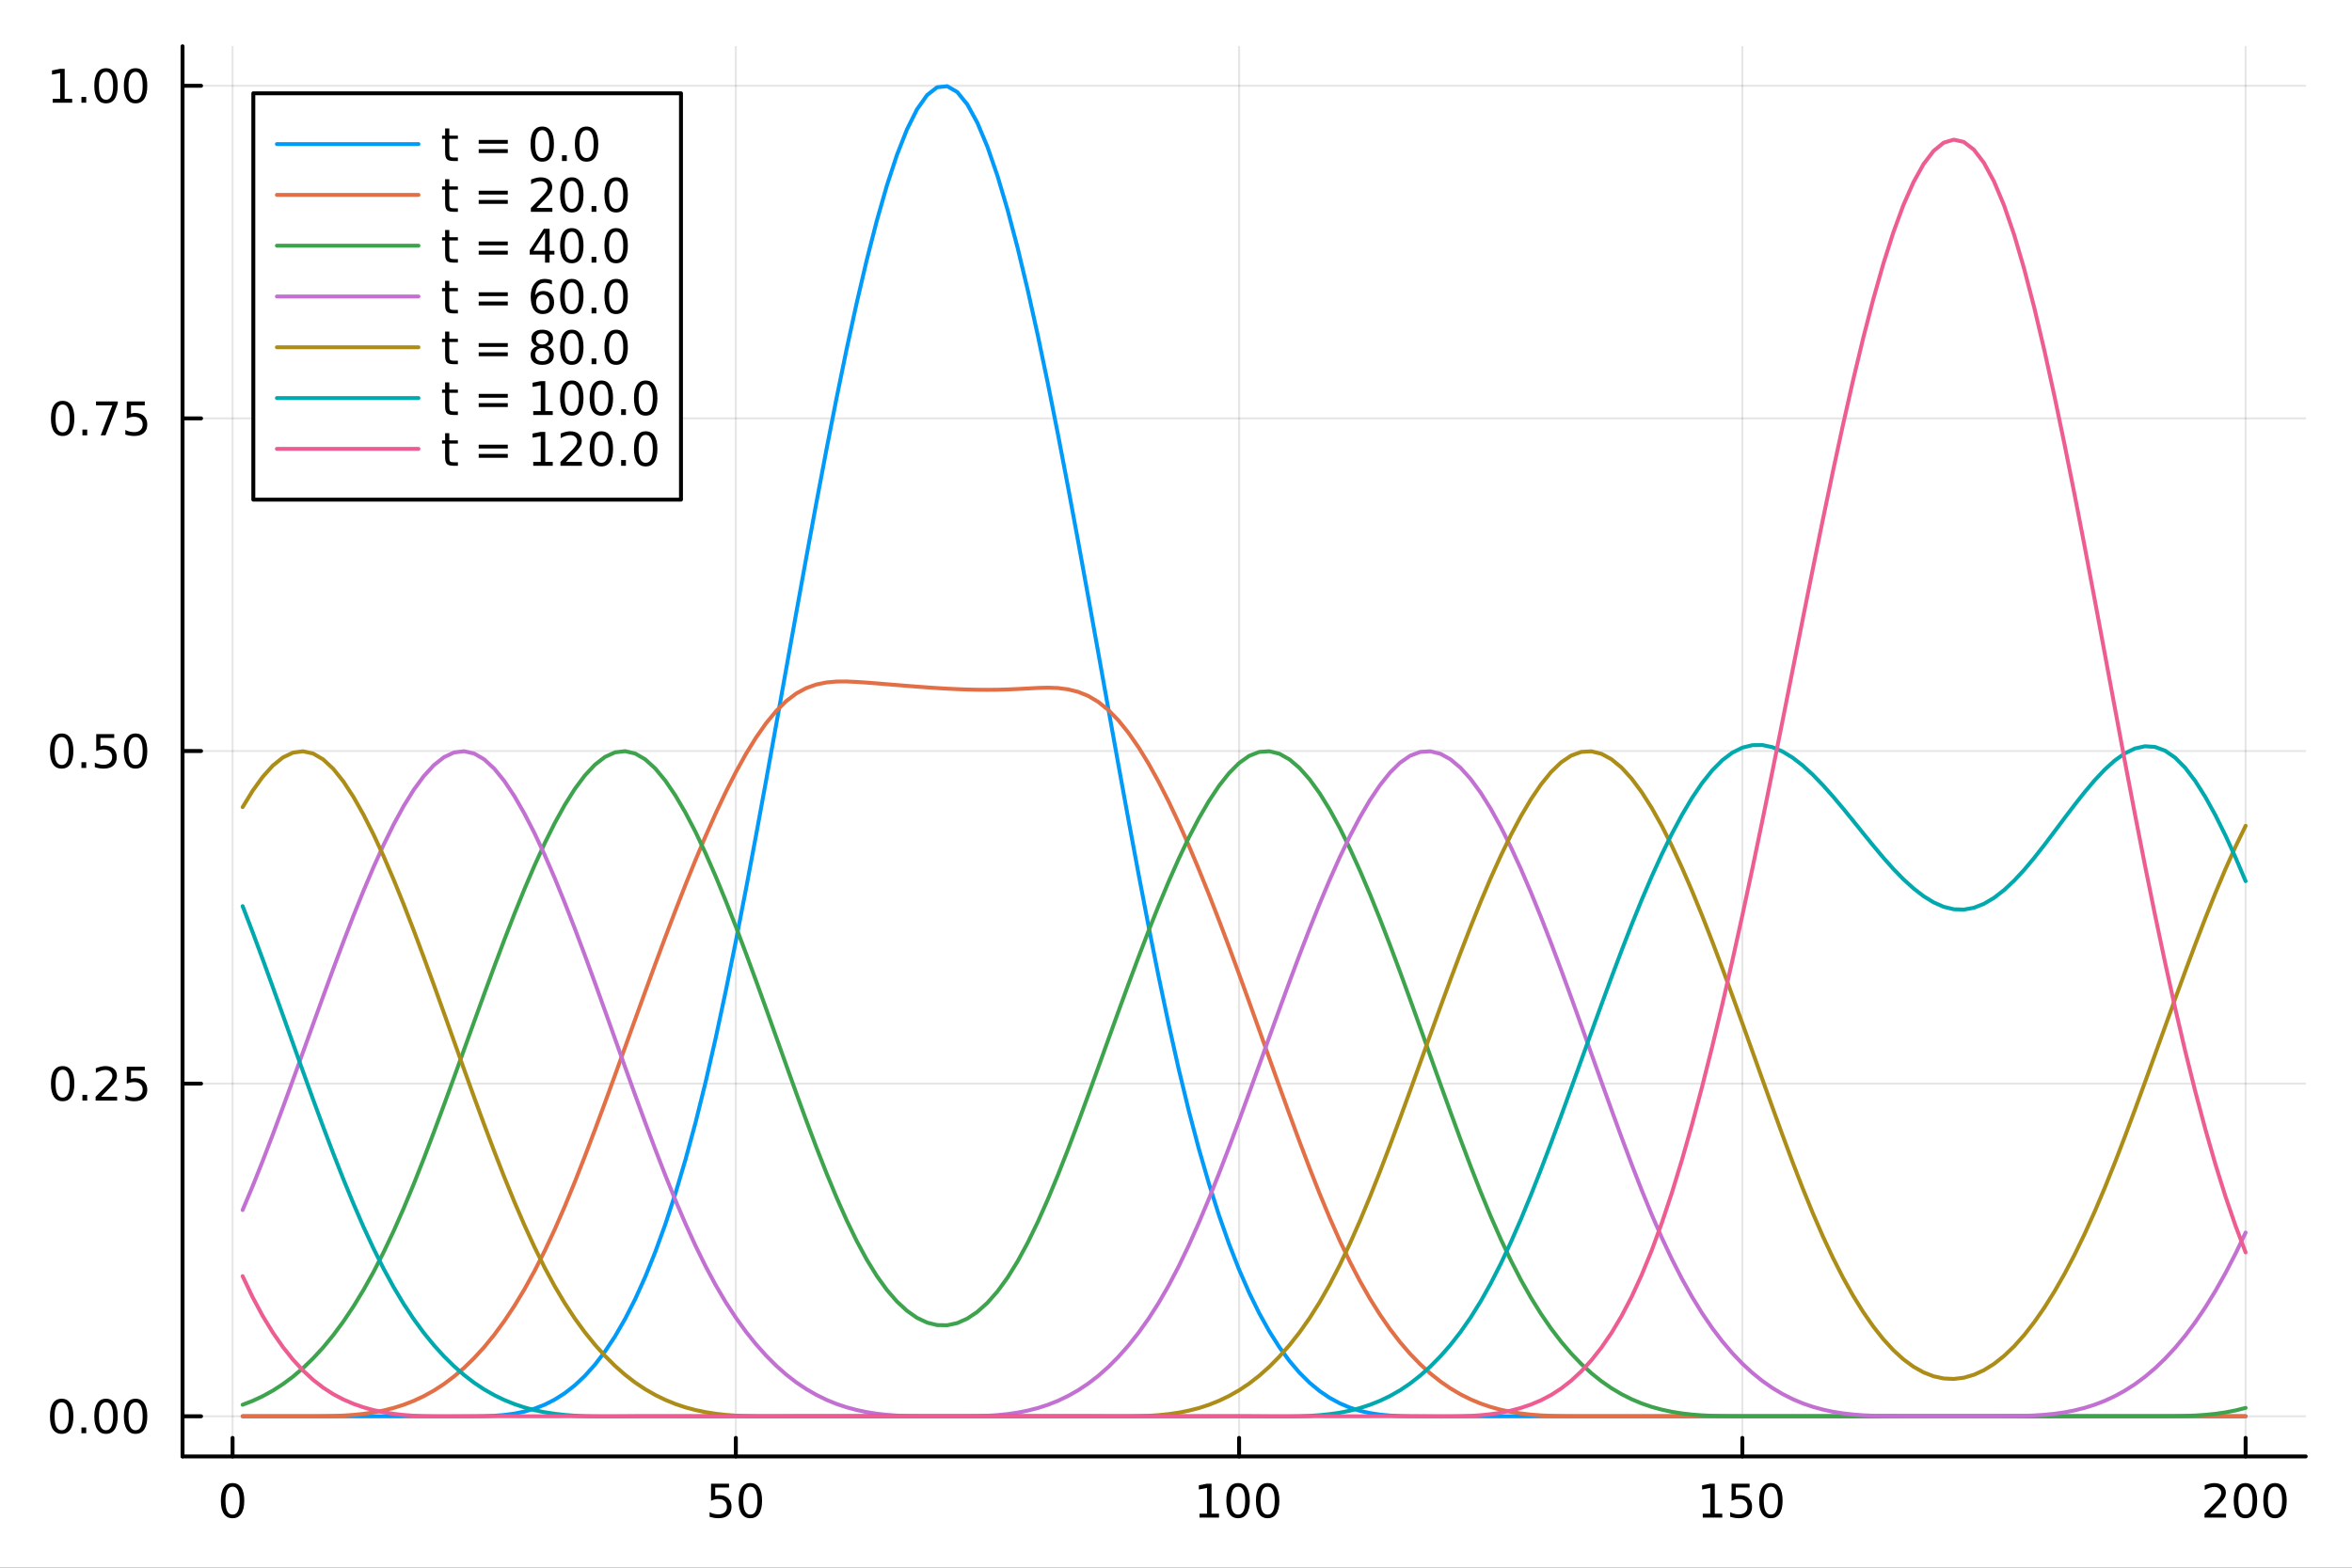 <?xml version="1.0" encoding="utf-8"?>
<svg xmlns="http://www.w3.org/2000/svg" xmlns:xlink="http://www.w3.org/1999/xlink" width="600" height="400" viewBox="0 0 2400 1600">
<rect x="0" y="0" width="2400" height="1600" fill="#333333" stroke="none"/>
<defs>
  <clipPath id="clip560">
    <rect x="0" y="0" width="2400" height="1600"/>
  </clipPath>
</defs>
<path clip-path="url(#clip560)" d="M0 1600 L2400 1600 L2400 0 L0 0  Z" fill="#ffffff" fill-rule="evenodd" fill-opacity="1"/>
<defs>
  <clipPath id="clip561">
    <rect x="480" y="0" width="1681" height="1600"/>
  </clipPath>
</defs>
<path clip-path="url(#clip560)" d="M186.274 1486.45 L2352.76 1486.45 L2352.76 47.244 L186.274 47.244  Z" fill="#ffffff" fill-rule="evenodd" fill-opacity="1"/>
<defs>
  <clipPath id="clip562">
    <rect x="186" y="47" width="2167" height="1440"/>
  </clipPath>
</defs>
<polyline clip-path="url(#clip562)" style="stroke:#000000; stroke-linecap:round; stroke-linejoin:round; stroke-width:2; stroke-opacity:0.1; fill:none" points="237.319,1486.45 237.319,47.244 "/>
<polyline clip-path="url(#clip562)" style="stroke:#000000; stroke-linecap:round; stroke-linejoin:round; stroke-width:2; stroke-opacity:0.1; fill:none" points="750.849,1486.45 750.849,47.244 "/>
<polyline clip-path="url(#clip562)" style="stroke:#000000; stroke-linecap:round; stroke-linejoin:round; stroke-width:2; stroke-opacity:0.1; fill:none" points="1264.38,1486.45 1264.38,47.244 "/>
<polyline clip-path="url(#clip562)" style="stroke:#000000; stroke-linecap:round; stroke-linejoin:round; stroke-width:2; stroke-opacity:0.1; fill:none" points="1777.91,1486.45 1777.91,47.244 "/>
<polyline clip-path="url(#clip562)" style="stroke:#000000; stroke-linecap:round; stroke-linejoin:round; stroke-width:2; stroke-opacity:0.1; fill:none" points="2291.44,1486.45 2291.44,47.244 "/>
<polyline clip-path="url(#clip560)" style="stroke:#000000; stroke-linecap:round; stroke-linejoin:round; stroke-width:4; stroke-opacity:1; fill:none" points="186.274,1486.45 2352.76,1486.45 "/>
<polyline clip-path="url(#clip560)" style="stroke:#000000; stroke-linecap:round; stroke-linejoin:round; stroke-width:4; stroke-opacity:1; fill:none" points="237.319,1486.45 237.319,1467.55 "/>
<polyline clip-path="url(#clip560)" style="stroke:#000000; stroke-linecap:round; stroke-linejoin:round; stroke-width:4; stroke-opacity:1; fill:none" points="750.849,1486.45 750.849,1467.55 "/>
<polyline clip-path="url(#clip560)" style="stroke:#000000; stroke-linecap:round; stroke-linejoin:round; stroke-width:4; stroke-opacity:1; fill:none" points="1264.38,1486.45 1264.38,1467.55 "/>
<polyline clip-path="url(#clip560)" style="stroke:#000000; stroke-linecap:round; stroke-linejoin:round; stroke-width:4; stroke-opacity:1; fill:none" points="1777.91,1486.45 1777.91,1467.55 "/>
<polyline clip-path="url(#clip560)" style="stroke:#000000; stroke-linecap:round; stroke-linejoin:round; stroke-width:4; stroke-opacity:1; fill:none" points="2291.44,1486.45 2291.44,1467.55 "/>
<path clip-path="url(#clip560)" d="M237.319 1517.37 Q233.708 1517.37 231.879 1520.93 Q230.074 1524.47 230.074 1531.6 Q230.074 1538.71 231.879 1542.27 Q233.708 1545.82 237.319 1545.82 Q240.953 1545.82 242.759 1542.27 Q244.587 1538.71 244.587 1531.6 Q244.587 1524.47 242.759 1520.93 Q240.953 1517.37 237.319 1517.37 M237.319 1513.66 Q243.129 1513.66 246.185 1518.27 Q249.263 1522.85 249.263 1531.6 Q249.263 1540.33 246.185 1544.94 Q243.129 1549.52 237.319 1549.52 Q231.509 1549.52 228.43 1544.94 Q225.375 1540.33 225.375 1531.6 Q225.375 1522.85 228.43 1518.27 Q231.509 1513.66 237.319 1513.66 Z" fill="#000000" fill-rule="nonzero" fill-opacity="1" /><path clip-path="url(#clip560)" d="M725.548 1514.29 L743.905 1514.29 L743.905 1518.22 L729.831 1518.22 L729.831 1526.7 Q730.849 1526.35 731.868 1526.19 Q732.886 1526 733.905 1526 Q739.692 1526 743.072 1529.17 Q746.451 1532.34 746.451 1537.76 Q746.451 1543.34 742.979 1546.44 Q739.507 1549.52 733.187 1549.52 Q731.011 1549.52 728.743 1549.15 Q726.498 1548.78 724.09 1548.04 L724.09 1543.34 Q726.173 1544.47 728.396 1545.03 Q730.618 1545.58 733.095 1545.58 Q737.099 1545.58 739.437 1543.48 Q741.775 1541.37 741.775 1537.76 Q741.775 1534.15 739.437 1532.04 Q737.099 1529.94 733.095 1529.94 Q731.22 1529.94 729.345 1530.35 Q727.493 1530.77 725.548 1531.65 L725.548 1514.29 Z" fill="#000000" fill-rule="nonzero" fill-opacity="1" /><path clip-path="url(#clip560)" d="M765.664 1517.37 Q762.053 1517.37 760.224 1520.93 Q758.419 1524.47 758.419 1531.6 Q758.419 1538.71 760.224 1542.27 Q762.053 1545.82 765.664 1545.82 Q769.298 1545.82 771.104 1542.27 Q772.932 1538.71 772.932 1531.6 Q772.932 1524.47 771.104 1520.93 Q769.298 1517.37 765.664 1517.37 M765.664 1513.66 Q771.474 1513.66 774.53 1518.27 Q777.608 1522.85 777.608 1531.6 Q777.608 1540.33 774.53 1544.94 Q771.474 1549.52 765.664 1549.52 Q759.854 1549.52 756.775 1544.94 Q753.72 1540.33 753.72 1531.6 Q753.72 1522.85 756.775 1518.27 Q759.854 1513.66 765.664 1513.66 Z" fill="#000000" fill-rule="nonzero" fill-opacity="1" /><path clip-path="url(#clip560)" d="M1223.99 1544.91 L1231.63 1544.91 L1231.63 1518.55 L1223.32 1520.21 L1223.32 1515.95 L1231.58 1514.29 L1236.25 1514.29 L1236.25 1544.91 L1243.89 1544.91 L1243.89 1548.85 L1223.99 1548.85 L1223.99 1544.91 Z" fill="#000000" fill-rule="nonzero" fill-opacity="1" /><path clip-path="url(#clip560)" d="M1263.34 1517.37 Q1259.73 1517.37 1257.9 1520.93 Q1256.09 1524.47 1256.09 1531.6 Q1256.09 1538.71 1257.9 1542.27 Q1259.73 1545.82 1263.34 1545.82 Q1266.97 1545.82 1268.78 1542.27 Q1270.61 1538.71 1270.61 1531.6 Q1270.61 1524.47 1268.78 1520.93 Q1266.97 1517.37 1263.34 1517.37 M1263.34 1513.66 Q1269.15 1513.66 1272.2 1518.27 Q1275.28 1522.85 1275.28 1531.6 Q1275.28 1540.33 1272.2 1544.94 Q1269.15 1549.52 1263.34 1549.52 Q1257.53 1549.52 1254.45 1544.94 Q1251.39 1540.33 1251.39 1531.6 Q1251.39 1522.85 1254.45 1518.27 Q1257.53 1513.66 1263.34 1513.66 Z" fill="#000000" fill-rule="nonzero" fill-opacity="1" /><path clip-path="url(#clip560)" d="M1293.5 1517.37 Q1289.89 1517.37 1288.06 1520.93 Q1286.25 1524.47 1286.25 1531.6 Q1286.25 1538.71 1288.06 1542.27 Q1289.89 1545.82 1293.5 1545.82 Q1297.13 1545.82 1298.94 1542.27 Q1300.77 1538.71 1300.77 1531.6 Q1300.77 1524.47 1298.94 1520.93 Q1297.13 1517.37 1293.5 1517.37 M1293.5 1513.66 Q1299.31 1513.66 1302.37 1518.27 Q1305.44 1522.85 1305.44 1531.6 Q1305.44 1540.33 1302.37 1544.94 Q1299.31 1549.52 1293.5 1549.52 Q1287.69 1549.52 1284.61 1544.94 Q1281.56 1540.33 1281.56 1531.6 Q1281.56 1522.85 1284.61 1518.27 Q1287.69 1513.66 1293.5 1513.66 Z" fill="#000000" fill-rule="nonzero" fill-opacity="1" /><path clip-path="url(#clip560)" d="M1737.52 1544.91 L1745.16 1544.91 L1745.16 1518.55 L1736.85 1520.21 L1736.85 1515.95 L1745.11 1514.29 L1749.79 1514.29 L1749.79 1544.91 L1757.42 1544.91 L1757.42 1548.85 L1737.52 1548.85 L1737.52 1544.91 Z" fill="#000000" fill-rule="nonzero" fill-opacity="1" /><path clip-path="url(#clip560)" d="M1766.91 1514.29 L1785.27 1514.29 L1785.27 1518.22 L1771.2 1518.22 L1771.2 1526.7 Q1772.22 1526.35 1773.23 1526.19 Q1774.25 1526 1775.27 1526 Q1781.06 1526 1784.44 1529.17 Q1787.82 1532.34 1787.82 1537.76 Q1787.82 1543.34 1784.35 1546.44 Q1780.87 1549.52 1774.55 1549.52 Q1772.38 1549.52 1770.11 1549.15 Q1767.86 1548.78 1765.46 1548.04 L1765.46 1543.34 Q1767.54 1544.47 1769.76 1545.03 Q1771.98 1545.58 1774.46 1545.58 Q1778.47 1545.58 1780.8 1543.48 Q1783.14 1541.37 1783.14 1537.76 Q1783.14 1534.15 1780.8 1532.04 Q1778.47 1529.94 1774.46 1529.94 Q1772.59 1529.94 1770.71 1530.35 Q1768.86 1530.77 1766.91 1531.65 L1766.91 1514.29 Z" fill="#000000" fill-rule="nonzero" fill-opacity="1" /><path clip-path="url(#clip560)" d="M1807.03 1517.37 Q1803.42 1517.37 1801.59 1520.93 Q1799.78 1524.47 1799.78 1531.6 Q1799.78 1538.71 1801.59 1542.27 Q1803.42 1545.82 1807.03 1545.82 Q1810.66 1545.82 1812.47 1542.27 Q1814.3 1538.71 1814.3 1531.6 Q1814.3 1524.47 1812.47 1520.93 Q1810.66 1517.37 1807.03 1517.37 M1807.03 1513.66 Q1812.84 1513.66 1815.9 1518.27 Q1818.97 1522.85 1818.97 1531.6 Q1818.97 1540.33 1815.9 1544.94 Q1812.84 1549.52 1807.03 1549.52 Q1801.22 1549.52 1798.14 1544.94 Q1795.09 1540.33 1795.09 1531.6 Q1795.09 1522.85 1798.14 1518.27 Q1801.22 1513.66 1807.03 1513.66 Z" fill="#000000" fill-rule="nonzero" fill-opacity="1" /><path clip-path="url(#clip560)" d="M2255.13 1544.91 L2271.45 1544.91 L2271.45 1548.85 L2249.51 1548.85 L2249.51 1544.91 Q2252.17 1542.16 2256.75 1537.53 Q2261.36 1532.88 2262.54 1531.53 Q2264.79 1529.01 2265.67 1527.27 Q2266.57 1525.51 2266.57 1523.82 Q2266.57 1521.07 2264.62 1519.33 Q2262.7 1517.6 2259.6 1517.6 Q2257.4 1517.6 2254.95 1518.36 Q2252.52 1519.13 2249.74 1520.68 L2249.74 1515.95 Q2252.56 1514.82 2255.02 1514.24 Q2257.47 1513.66 2259.51 1513.66 Q2264.88 1513.66 2268.07 1516.35 Q2271.27 1519.03 2271.27 1523.52 Q2271.27 1525.65 2270.46 1527.57 Q2269.67 1529.47 2267.56 1532.07 Q2266.98 1532.74 2263.88 1535.95 Q2260.78 1539.15 2255.13 1544.91 Z" fill="#000000" fill-rule="nonzero" fill-opacity="1" /><path clip-path="url(#clip560)" d="M2291.27 1517.37 Q2287.66 1517.37 2285.83 1520.93 Q2284.02 1524.47 2284.02 1531.6 Q2284.02 1538.71 2285.83 1542.27 Q2287.66 1545.82 2291.27 1545.82 Q2294.9 1545.82 2296.71 1542.27 Q2298.54 1538.71 2298.54 1531.6 Q2298.54 1524.47 2296.71 1520.93 Q2294.9 1517.37 2291.27 1517.37 M2291.27 1513.66 Q2297.08 1513.66 2300.13 1518.27 Q2303.21 1522.85 2303.21 1531.6 Q2303.21 1540.33 2300.13 1544.94 Q2297.08 1549.52 2291.27 1549.52 Q2285.46 1549.52 2282.38 1544.94 Q2279.32 1540.33 2279.32 1531.6 Q2279.32 1522.85 2282.38 1518.27 Q2285.46 1513.66 2291.27 1513.66 Z" fill="#000000" fill-rule="nonzero" fill-opacity="1" /><path clip-path="url(#clip560)" d="M2321.43 1517.37 Q2317.82 1517.37 2315.99 1520.93 Q2314.18 1524.47 2314.18 1531.6 Q2314.18 1538.71 2315.99 1542.27 Q2317.82 1545.82 2321.43 1545.82 Q2325.06 1545.82 2326.87 1542.27 Q2328.7 1538.71 2328.7 1531.6 Q2328.7 1524.47 2326.87 1520.93 Q2325.06 1517.37 2321.43 1517.37 M2321.43 1513.66 Q2327.24 1513.66 2330.29 1518.27 Q2333.37 1522.85 2333.37 1531.6 Q2333.37 1540.33 2330.29 1544.94 Q2327.24 1549.52 2321.43 1549.52 Q2315.62 1549.52 2312.54 1544.94 Q2309.48 1540.33 2309.48 1531.6 Q2309.48 1522.85 2312.54 1518.27 Q2315.62 1513.66 2321.43 1513.66 Z" fill="#000000" fill-rule="nonzero" fill-opacity="1" /><polyline clip-path="url(#clip562)" style="stroke:#000000; stroke-linecap:round; stroke-linejoin:round; stroke-width:2; stroke-opacity:0.1; fill:none" points="186.274,1445.47 2352.76,1445.47 "/>
<polyline clip-path="url(#clip562)" style="stroke:#000000; stroke-linecap:round; stroke-linejoin:round; stroke-width:2; stroke-opacity:0.1; fill:none" points="186.274,1105.98 2352.76,1105.98 "/>
<polyline clip-path="url(#clip562)" style="stroke:#000000; stroke-linecap:round; stroke-linejoin:round; stroke-width:2; stroke-opacity:0.1; fill:none" points="186.274,766.501 2352.76,766.501 "/>
<polyline clip-path="url(#clip562)" style="stroke:#000000; stroke-linecap:round; stroke-linejoin:round; stroke-width:2; stroke-opacity:0.1; fill:none" points="186.274,427.018 2352.76,427.018 "/>
<polyline clip-path="url(#clip562)" style="stroke:#000000; stroke-linecap:round; stroke-linejoin:round; stroke-width:2; stroke-opacity:0.1; fill:none" points="186.274,87.535 2352.76,87.535 "/>
<polyline clip-path="url(#clip560)" style="stroke:#000000; stroke-linecap:round; stroke-linejoin:round; stroke-width:4; stroke-opacity:1; fill:none" points="186.274,1486.45 186.274,47.244 "/>
<polyline clip-path="url(#clip560)" style="stroke:#000000; stroke-linecap:round; stroke-linejoin:round; stroke-width:4; stroke-opacity:1; fill:none" points="186.274,1445.47 205.172,1445.47 "/>
<polyline clip-path="url(#clip560)" style="stroke:#000000; stroke-linecap:round; stroke-linejoin:round; stroke-width:4; stroke-opacity:1; fill:none" points="186.274,1105.98 205.172,1105.98 "/>
<polyline clip-path="url(#clip560)" style="stroke:#000000; stroke-linecap:round; stroke-linejoin:round; stroke-width:4; stroke-opacity:1; fill:none" points="186.274,766.501 205.172,766.501 "/>
<polyline clip-path="url(#clip560)" style="stroke:#000000; stroke-linecap:round; stroke-linejoin:round; stroke-width:4; stroke-opacity:1; fill:none" points="186.274,427.018 205.172,427.018 "/>
<polyline clip-path="url(#clip560)" style="stroke:#000000; stroke-linecap:round; stroke-linejoin:round; stroke-width:4; stroke-opacity:1; fill:none" points="186.274,87.535 205.172,87.535 "/>
<path clip-path="url(#clip560)" d="M62.937 1431.27 Q59.325 1431.27 57.497 1434.83 Q55.691 1438.37 55.691 1445.5 Q55.691 1452.61 57.497 1456.17 Q59.325 1459.72 62.937 1459.72 Q66.571 1459.72 68.376 1456.17 Q70.205 1452.61 70.205 1445.5 Q70.205 1438.37 68.376 1434.83 Q66.571 1431.27 62.937 1431.27 M62.937 1427.56 Q68.747 1427.56 71.802 1432.17 Q74.881 1436.75 74.881 1445.5 Q74.881 1454.23 71.802 1458.84 Q68.747 1463.42 62.937 1463.42 Q57.126 1463.42 54.048 1458.84 Q50.992 1454.23 50.992 1445.5 Q50.992 1436.75 54.048 1432.17 Q57.126 1427.56 62.937 1427.56 Z" fill="#000000" fill-rule="nonzero" fill-opacity="1" /><path clip-path="url(#clip560)" d="M83.098 1456.87 L87.983 1456.87 L87.983 1462.75 L83.098 1462.75 L83.098 1456.87 Z" fill="#000000" fill-rule="nonzero" fill-opacity="1" /><path clip-path="url(#clip560)" d="M108.168 1431.27 Q104.557 1431.27 102.728 1434.83 Q100.922 1438.37 100.922 1445.5 Q100.922 1452.61 102.728 1456.17 Q104.557 1459.72 108.168 1459.72 Q111.802 1459.72 113.608 1456.17 Q115.436 1452.61 115.436 1445.5 Q115.436 1438.37 113.608 1434.83 Q111.802 1431.27 108.168 1431.27 M108.168 1427.56 Q113.978 1427.56 117.033 1432.17 Q120.112 1436.75 120.112 1445.5 Q120.112 1454.23 117.033 1458.84 Q113.978 1463.42 108.168 1463.42 Q102.358 1463.42 99.279 1458.84 Q96.223 1454.23 96.223 1445.5 Q96.223 1436.75 99.279 1432.17 Q102.358 1427.56 108.168 1427.56 Z" fill="#000000" fill-rule="nonzero" fill-opacity="1" /><path clip-path="url(#clip560)" d="M138.33 1431.27 Q134.719 1431.27 132.89 1434.83 Q131.084 1438.37 131.084 1445.5 Q131.084 1452.61 132.89 1456.17 Q134.719 1459.72 138.33 1459.72 Q141.964 1459.72 143.769 1456.17 Q145.598 1452.61 145.598 1445.5 Q145.598 1438.37 143.769 1434.83 Q141.964 1431.27 138.33 1431.27 M138.33 1427.56 Q144.14 1427.56 147.195 1432.17 Q150.274 1436.75 150.274 1445.5 Q150.274 1454.23 147.195 1458.84 Q144.14 1463.42 138.33 1463.42 Q132.519 1463.42 129.441 1458.84 Q126.385 1454.23 126.385 1445.5 Q126.385 1436.75 129.441 1432.17 Q132.519 1427.56 138.33 1427.56 Z" fill="#000000" fill-rule="nonzero" fill-opacity="1" /><path clip-path="url(#clip560)" d="M63.932 1091.78 Q60.321 1091.78 58.492 1095.35 Q56.687 1098.89 56.687 1106.02 Q56.687 1113.13 58.492 1116.69 Q60.321 1120.23 63.932 1120.23 Q67.566 1120.23 69.372 1116.69 Q71.2 1113.13 71.2 1106.02 Q71.2 1098.89 69.372 1095.35 Q67.566 1091.78 63.932 1091.78 M63.932 1088.08 Q69.742 1088.08 72.798 1092.69 Q75.876 1097.27 75.876 1106.02 Q75.876 1114.75 72.798 1119.35 Q69.742 1123.94 63.932 1123.94 Q58.122 1123.94 55.043 1119.35 Q51.987 1114.75 51.987 1106.02 Q51.987 1097.27 55.043 1092.69 Q58.122 1088.08 63.932 1088.08 Z" fill="#000000" fill-rule="nonzero" fill-opacity="1" /><path clip-path="url(#clip560)" d="M84.094 1117.38 L88.978 1117.38 L88.978 1123.26 L84.094 1123.26 L84.094 1117.38 Z" fill="#000000" fill-rule="nonzero" fill-opacity="1" /><path clip-path="url(#clip560)" d="M103.191 1119.33 L119.51 1119.33 L119.51 1123.26 L97.566 1123.26 L97.566 1119.33 Q100.228 1116.57 104.811 1111.94 Q109.418 1107.29 110.598 1105.95 Q112.844 1103.43 113.723 1101.69 Q114.626 1099.93 114.626 1098.24 Q114.626 1095.49 112.682 1093.75 Q110.76 1092.01 107.658 1092.01 Q105.459 1092.01 103.006 1092.78 Q100.575 1093.54 97.797 1095.09 L97.797 1090.37 Q100.621 1089.24 103.075 1088.66 Q105.529 1088.08 107.566 1088.08 Q112.936 1088.08 116.131 1090.76 Q119.325 1093.45 119.325 1097.94 Q119.325 1100.07 118.515 1101.99 Q117.728 1103.89 115.621 1106.48 Q115.043 1107.15 111.941 1110.37 Q108.839 1113.57 103.191 1119.33 Z" fill="#000000" fill-rule="nonzero" fill-opacity="1" /><path clip-path="url(#clip560)" d="M129.371 1088.7 L147.728 1088.7 L147.728 1092.64 L133.654 1092.64 L133.654 1101.11 Q134.672 1100.76 135.691 1100.6 Q136.709 1100.42 137.728 1100.42 Q143.515 1100.42 146.894 1103.59 Q150.274 1106.76 150.274 1112.18 Q150.274 1117.76 146.802 1120.86 Q143.33 1123.94 137.01 1123.94 Q134.834 1123.94 132.566 1123.57 Q130.32 1123.19 127.913 1122.45 L127.913 1117.76 Q129.996 1118.89 132.219 1119.44 Q134.441 1120 136.918 1120 Q140.922 1120 143.26 1117.89 Q145.598 1115.79 145.598 1112.18 Q145.598 1108.57 143.26 1106.46 Q140.922 1104.35 136.918 1104.35 Q135.043 1104.35 133.168 1104.77 Q131.316 1105.19 129.371 1106.07 L129.371 1088.7 Z" fill="#000000" fill-rule="nonzero" fill-opacity="1" /><path clip-path="url(#clip560)" d="M62.937 752.3 Q59.325 752.3 57.497 755.865 Q55.691 759.406 55.691 766.536 Q55.691 773.642 57.497 777.207 Q59.325 780.749 62.937 780.749 Q66.571 780.749 68.376 777.207 Q70.205 773.642 70.205 766.536 Q70.205 759.406 68.376 755.865 Q66.571 752.3 62.937 752.3 M62.937 748.596 Q68.747 748.596 71.802 753.203 Q74.881 757.786 74.881 766.536 Q74.881 775.263 71.802 779.869 Q68.747 784.452 62.937 784.452 Q57.126 784.452 54.048 779.869 Q50.992 775.263 50.992 766.536 Q50.992 757.786 54.048 753.203 Q57.126 748.596 62.937 748.596 Z" fill="#000000" fill-rule="nonzero" fill-opacity="1" /><path clip-path="url(#clip560)" d="M83.098 777.902 L87.983 777.902 L87.983 783.781 L83.098 783.781 L83.098 777.902 Z" fill="#000000" fill-rule="nonzero" fill-opacity="1" /><path clip-path="url(#clip560)" d="M98.214 749.221 L116.57 749.221 L116.57 753.156 L102.496 753.156 L102.496 761.629 Q103.515 761.281 104.534 761.119 Q105.552 760.934 106.571 760.934 Q112.358 760.934 115.737 764.105 Q119.117 767.277 119.117 772.693 Q119.117 778.272 115.645 781.374 Q112.172 784.452 105.853 784.452 Q103.677 784.452 101.409 784.082 Q99.163 783.712 96.756 782.971 L96.756 778.272 Q98.839 779.406 101.061 779.962 Q103.284 780.517 105.76 780.517 Q109.765 780.517 112.103 778.411 Q114.441 776.304 114.441 772.693 Q114.441 769.082 112.103 766.976 Q109.765 764.869 105.76 764.869 Q103.885 764.869 102.01 765.286 Q100.159 765.703 98.214 766.582 L98.214 749.221 Z" fill="#000000" fill-rule="nonzero" fill-opacity="1" /><path clip-path="url(#clip560)" d="M138.33 752.3 Q134.719 752.3 132.89 755.865 Q131.084 759.406 131.084 766.536 Q131.084 773.642 132.89 777.207 Q134.719 780.749 138.33 780.749 Q141.964 780.749 143.769 777.207 Q145.598 773.642 145.598 766.536 Q145.598 759.406 143.769 755.865 Q141.964 752.3 138.33 752.3 M138.33 748.596 Q144.14 748.596 147.195 753.203 Q150.274 757.786 150.274 766.536 Q150.274 775.263 147.195 779.869 Q144.14 784.452 138.33 784.452 Q132.519 784.452 129.441 779.869 Q126.385 775.263 126.385 766.536 Q126.385 757.786 129.441 753.203 Q132.519 748.596 138.33 748.596 Z" fill="#000000" fill-rule="nonzero" fill-opacity="1" /><path clip-path="url(#clip560)" d="M63.932 412.817 Q60.321 412.817 58.492 416.382 Q56.687 419.923 56.687 427.053 Q56.687 434.159 58.492 437.724 Q60.321 441.266 63.932 441.266 Q67.566 441.266 69.372 437.724 Q71.2 434.159 71.2 427.053 Q71.2 419.923 69.372 416.382 Q67.566 412.817 63.932 412.817 M63.932 409.113 Q69.742 409.113 72.798 413.72 Q75.876 418.303 75.876 427.053 Q75.876 435.78 72.798 440.386 Q69.742 444.969 63.932 444.969 Q58.122 444.969 55.043 440.386 Q51.987 435.78 51.987 427.053 Q51.987 418.303 55.043 413.72 Q58.122 409.113 63.932 409.113 Z" fill="#000000" fill-rule="nonzero" fill-opacity="1" /><path clip-path="url(#clip560)" d="M84.094 438.418 L88.978 438.418 L88.978 444.298 L84.094 444.298 L84.094 438.418 Z" fill="#000000" fill-rule="nonzero" fill-opacity="1" /><path clip-path="url(#clip560)" d="M97.983 409.738 L120.205 409.738 L120.205 411.729 L107.658 444.298 L102.774 444.298 L114.58 413.673 L97.983 413.673 L97.983 409.738 Z" fill="#000000" fill-rule="nonzero" fill-opacity="1" /><path clip-path="url(#clip560)" d="M129.371 409.738 L147.728 409.738 L147.728 413.673 L133.654 413.673 L133.654 422.145 Q134.672 421.798 135.691 421.636 Q136.709 421.451 137.728 421.451 Q143.515 421.451 146.894 424.622 Q150.274 427.794 150.274 433.21 Q150.274 438.789 146.802 441.891 Q143.33 444.969 137.01 444.969 Q134.834 444.969 132.566 444.599 Q130.32 444.229 127.913 443.488 L127.913 438.789 Q129.996 439.923 132.219 440.479 Q134.441 441.034 136.918 441.034 Q140.922 441.034 143.26 438.928 Q145.598 436.821 145.598 433.21 Q145.598 429.599 143.26 427.493 Q140.922 425.386 136.918 425.386 Q135.043 425.386 133.168 425.803 Q131.316 426.219 129.371 427.099 L129.371 409.738 Z" fill="#000000" fill-rule="nonzero" fill-opacity="1" /><path clip-path="url(#clip560)" d="M53.747 100.88 L61.386 100.88 L61.386 74.514 L53.075 76.181 L53.075 71.922 L61.339 70.255 L66.015 70.255 L66.015 100.88 L73.654 100.88 L73.654 104.815 L53.747 104.815 L53.747 100.88 Z" fill="#000000" fill-rule="nonzero" fill-opacity="1" /><path clip-path="url(#clip560)" d="M83.098 98.935 L87.983 98.935 L87.983 104.815 L83.098 104.815 L83.098 98.935 Z" fill="#000000" fill-rule="nonzero" fill-opacity="1" /><path clip-path="url(#clip560)" d="M108.168 73.334 Q104.557 73.334 102.728 76.898 Q100.922 80.44 100.922 87.57 Q100.922 94.676 102.728 98.241 Q104.557 101.783 108.168 101.783 Q111.802 101.783 113.608 98.241 Q115.436 94.676 115.436 87.57 Q115.436 80.44 113.608 76.898 Q111.802 73.334 108.168 73.334 M108.168 69.63 Q113.978 69.63 117.033 74.236 Q120.112 78.82 120.112 87.57 Q120.112 96.296 117.033 100.903 Q113.978 105.486 108.168 105.486 Q102.358 105.486 99.279 100.903 Q96.223 96.296 96.223 87.57 Q96.223 78.82 99.279 74.236 Q102.358 69.63 108.168 69.63 Z" fill="#000000" fill-rule="nonzero" fill-opacity="1" /><path clip-path="url(#clip560)" d="M138.33 73.334 Q134.719 73.334 132.89 76.898 Q131.084 80.44 131.084 87.57 Q131.084 94.676 132.89 98.241 Q134.719 101.783 138.33 101.783 Q141.964 101.783 143.769 98.241 Q145.598 94.676 145.598 87.57 Q145.598 80.44 143.769 76.898 Q141.964 73.334 138.33 73.334 M138.33 69.63 Q144.14 69.63 147.195 74.236 Q150.274 78.82 150.274 87.57 Q150.274 96.296 147.195 100.903 Q144.14 105.486 138.33 105.486 Q132.519 105.486 129.441 100.903 Q126.385 96.296 126.385 87.57 Q126.385 78.82 129.441 74.236 Q132.519 69.63 138.33 69.63 Z" fill="#000000" fill-rule="nonzero" fill-opacity="1" /><polyline clip-path="url(#clip562)" style="stroke:#009af9; stroke-linecap:round; stroke-linejoin:round; stroke-width:4; stroke-opacity:1; fill:none" points="247.59,1445.47 257.86,1445.47 268.131,1445.47 278.401,1445.47 288.672,1445.47 298.943,1445.47 309.213,1445.47 319.484,1445.47 329.754,1445.47 340.025,1445.47 350.296,1445.47 360.566,1445.47 370.837,1445.47 381.107,1445.47 391.378,1445.47 401.649,1445.47 411.919,1445.47 422.19,1445.47 432.46,1445.47 442.731,1445.47 453.002,1445.47 463.272,1445.47 473.543,1445.47 483.813,1445.46 494.084,1445.34 504.355,1444.95 514.625,1444.14 524.896,1442.76 535.167,1440.66 545.437,1437.68 555.708,1433.67 565.978,1428.47 576.249,1421.94 586.52,1413.92 596.79,1404.25 607.061,1392.78 617.331,1379.37 627.602,1363.85 637.873,1346.07 648.143,1325.89 658.414,1303.14 668.684,1277.67 678.955,1249.34 689.226,1217.98 699.496,1183.45 709.767,1145.59 720.037,1104.24 730.308,1059.38 740.579,1011.36 750.849,960.652 761.12,907.713 771.39,853.001 781.661,796.976 791.932,740.098 802.202,682.827 812.473,625.621 822.744,568.941 833.014,513.247 843.285,458.997 853.555,406.652 863.826,356.67 874.097,309.512 884.367,265.637 894.638,225.505 904.908,189.576 915.179,158.308 925.45,132.161 935.72,111.596 945.991,97.072 956.261,89.047 966.532,87.976 976.803,93.961 987.073,106.584 997.344,125.385 1007.61,149.905 1017.89,179.685 1028.16,214.264 1038.43,253.184 1048.7,295.984 1058.97,342.205 1069.24,391.388 1079.51,443.073 1089.78,496.799 1100.05,552.109 1110.32,608.541 1120.59,665.637 1130.86,722.937 1141.13,779.981 1151.4,836.31 1161.67,891.464 1171.94,944.984 1182.21,996.409 1192.49,1045.28 1202.76,1091.14 1213.03,1133.56 1223.3,1172.45 1233.57,1207.96 1243.84,1240.26 1254.11,1269.48 1264.38,1295.79 1274.65,1319.34 1284.92,1340.28 1295.19,1358.76 1305.46,1374.94 1315.73,1388.97 1326,1401 1336.27,1411.2 1346.54,1419.7 1356.82,1426.66 1367.09,1432.24 1377.36,1436.59 1387.63,1439.87 1397.9,1442.22 1408.17,1443.8 1418.44,1444.76 1428.71,1445.25 1438.98,1445.44 1449.25,1445.47 1459.52,1445.47 1469.79,1445.47 1480.06,1445.47 1490.33,1445.47 1500.6,1445.47 1510.87,1445.47 1521.14,1445.47 1531.42,1445.47 1541.69,1445.47 1551.96,1445.47 1562.23,1445.47 1572.5,1445.47 1582.77,1445.47 1593.04,1445.47 1603.31,1445.47 1613.58,1445.47 1623.85,1445.47 1634.12,1445.47 1644.39,1445.47 1654.66,1445.47 1664.93,1445.47 1675.2,1445.47 1685.47,1445.47 1695.75,1445.47 1706.02,1445.47 1716.29,1445.47 1726.56,1445.47 1736.83,1445.47 1747.1,1445.47 1757.37,1445.47 1767.64,1445.47 1777.91,1445.47 1788.18,1445.47 1798.45,1445.47 1808.72,1445.47 1818.99,1445.47 1829.26,1445.47 1839.53,1445.47 1849.8,1445.47 1860.07,1445.47 1870.35,1445.47 1880.62,1445.47 1890.89,1445.47 1901.16,1445.47 1911.43,1445.47 1921.7,1445.47 1931.97,1445.47 1942.24,1445.47 1952.51,1445.47 1962.78,1445.47 1973.05,1445.47 1983.32,1445.47 1993.59,1445.47 2003.86,1445.47 2014.13,1445.47 2024.4,1445.47 2034.68,1445.47 2044.95,1445.47 2055.22,1445.47 2065.49,1445.47 2075.76,1445.47 2086.03,1445.47 2096.3,1445.47 2106.57,1445.47 2116.84,1445.47 2127.11,1445.47 2137.38,1445.47 2147.65,1445.47 2157.92,1445.47 2168.19,1445.47 2178.46,1445.47 2188.73,1445.47 2199,1445.47 2209.28,1445.47 2219.55,1445.47 2229.82,1445.47 2240.09,1445.47 2250.36,1445.47 2260.63,1445.47 2270.9,1445.47 2281.17,1445.47 2291.44,1445.47 "/>
<polyline clip-path="url(#clip562)" style="stroke:#e26f46; stroke-linecap:round; stroke-linejoin:round; stroke-width:4; stroke-opacity:1; fill:none" points="247.59,1445.47 257.86,1445.47 268.131,1445.47 278.401,1445.47 288.672,1445.47 298.943,1445.46 309.213,1445.46 319.484,1445.43 329.754,1445.34 340.025,1445.15 350.296,1444.76 360.566,1444.07 370.837,1443.02 381.107,1441.53 391.378,1439.54 401.649,1436.95 411.919,1433.7 422.19,1429.71 432.46,1424.91 442.731,1419.22 453.002,1412.56 463.272,1404.87 473.543,1396.07 483.813,1386.08 494.084,1374.83 504.355,1362.25 514.625,1348.26 524.896,1332.8 535.167,1315.79 545.437,1297.16 555.708,1276.88 565.978,1254.91 576.249,1231.33 586.52,1206.33 596.79,1180.16 607.061,1153.1 617.331,1125.36 627.602,1097.16 637.873,1068.72 648.143,1040.26 658.414,1011.91 668.684,983.856 678.955,956.244 689.226,929.213 699.496,902.931 709.767,877.538 720.037,853.2 730.308,830.066 740.579,808.306 750.849,788.069 761.12,769.535 771.39,752.855 781.661,738.211 791.932,725.752 802.202,715.595 812.473,707.806 822.744,702.25 833.014,698.611 843.285,696.511 853.555,695.589 863.826,695.522 874.097,695.984 884.367,696.678 894.638,697.471 904.908,698.32 915.179,699.165 925.45,700.001 935.72,700.808 945.991,701.562 956.261,702.254 966.532,702.855 976.803,703.355 987.073,703.727 997.344,703.962 1007.61,704.033 1017.89,703.941 1028.16,703.661 1038.43,703.219 1048.7,702.67 1058.97,702.119 1069.24,701.849 1079.51,702.222 1089.78,703.54 1100.05,706.087 1110.32,710.216 1120.59,716.304 1130.86,724.583 1141.13,735.087 1151.4,747.775 1161.67,762.547 1171.94,779.267 1182.21,797.81 1192.49,818.027 1202.76,839.783 1213.03,862.926 1223.3,887.316 1233.57,912.796 1243.84,939.221 1254.11,966.435 1264.38,994.28 1274.65,1022.61 1284.92,1051.24 1295.19,1080.01 1305.46,1108.73 1315.73,1137.14 1326,1165 1336.27,1192.1 1346.54,1218.19 1356.82,1242.97 1367.09,1266.18 1377.36,1287.66 1387.63,1307.4 1397.9,1325.43 1408.17,1341.81 1418.44,1356.62 1428.71,1369.94 1438.98,1381.85 1449.25,1392.43 1459.52,1401.77 1469.79,1409.93 1480.06,1417.01 1490.33,1423.07 1500.6,1428.2 1510.87,1432.48 1521.14,1435.98 1531.42,1438.78 1541.69,1440.97 1551.96,1442.61 1562.23,1443.79 1572.5,1444.58 1582.77,1445.05 1593.04,1445.3 1603.31,1445.41 1613.58,1445.45 1623.85,1445.46 1634.12,1445.47 1644.39,1445.47 1654.66,1445.47 1664.93,1445.47 1675.2,1445.47 1685.47,1445.47 1695.75,1445.47 1706.02,1445.47 1716.29,1445.47 1726.56,1445.47 1736.83,1445.47 1747.1,1445.47 1757.37,1445.47 1767.64,1445.47 1777.91,1445.47 1788.18,1445.47 1798.45,1445.47 1808.72,1445.47 1818.99,1445.47 1829.26,1445.47 1839.53,1445.47 1849.8,1445.47 1860.07,1445.47 1870.35,1445.47 1880.62,1445.47 1890.89,1445.47 1901.16,1445.47 1911.43,1445.47 1921.7,1445.47 1931.97,1445.47 1942.24,1445.47 1952.51,1445.47 1962.78,1445.47 1973.05,1445.47 1983.32,1445.47 1993.59,1445.47 2003.86,1445.47 2014.13,1445.47 2024.4,1445.47 2034.68,1445.47 2044.95,1445.47 2055.22,1445.47 2065.49,1445.47 2075.76,1445.47 2086.03,1445.47 2096.3,1445.47 2106.57,1445.47 2116.84,1445.47 2127.11,1445.47 2137.38,1445.47 2147.65,1445.47 2157.92,1445.47 2168.19,1445.47 2178.46,1445.47 2188.73,1445.47 2199,1445.47 2209.28,1445.47 2219.55,1445.47 2229.82,1445.47 2240.09,1445.47 2250.36,1445.47 2260.63,1445.47 2270.9,1445.47 2281.17,1445.47 2291.44,1445.47 "/>
<polyline clip-path="url(#clip562)" style="stroke:#3da44d; stroke-linecap:round; stroke-linejoin:round; stroke-width:4; stroke-opacity:1; fill:none" points="247.59,1433.69 257.86,1429.72 268.131,1424.94 278.401,1419.28 288.672,1412.66 298.943,1405.02 309.213,1396.28 319.484,1386.36 329.754,1375.2 340.025,1362.72 350.296,1348.85 360.566,1333.52 370.837,1316.67 381.107,1298.24 391.378,1278.18 401.649,1256.48 411.919,1233.19 422.19,1208.43 432.46,1182.43 442.731,1155.45 453.002,1127.79 463.272,1099.66 473.543,1071.24 483.813,1042.74 494.084,1014.4 504.355,986.482 514.625,959.184 524.896,932.725 535.167,907.36 545.437,883.331 555.708,860.854 565.978,840.181 576.249,821.567 586.52,805.239 596.79,791.459 607.061,780.478 617.331,772.531 627.602,767.866 637.873,766.665 648.143,769.05 658.414,775.015 668.684,784.376 678.955,796.817 689.226,811.959 699.496,829.504 709.767,849.237 720.037,870.992 730.308,894.507 740.579,919.487 750.849,945.674 761.12,972.875 771.39,1000.83 781.661,1029.3 791.932,1058.08 802.202,1086.92 812.473,1115.53 822.744,1143.64 833.014,1170.97 843.285,1197.19 853.555,1222.03 863.826,1245.19 874.097,1266.4 884.367,1285.45 894.638,1302.15 904.908,1316.42 915.179,1328.27 925.45,1337.78 935.72,1344.97 945.991,1349.85 956.261,1352.4 966.532,1352.56 976.803,1350.33 987.073,1345.75 997.344,1338.85 1007.61,1329.6 1017.89,1317.96 1028.16,1303.85 1038.43,1287.26 1048.7,1268.28 1058.97,1247.12 1069.24,1224.01 1079.51,1199.24 1089.78,1173.12 1100.05,1145.94 1110.32,1118.01 1120.59,1089.64 1130.86,1061.1 1141.13,1032.66 1151.4,1004.57 1161.67,977.018 1171.94,950.222 1182.21,924.416 1192.49,899.788 1202.76,876.547 1213.03,854.946 1223.3,835.226 1233.57,817.554 1243.84,802.092 1254.11,789.061 1264.38,778.754 1274.65,771.475 1284.92,767.433 1295.19,766.714 1305.46,769.279 1315.73,775.022 1326,783.779 1336.27,795.354 1346.54,809.561 1356.82,826.182 1367.09,845.005 1377.36,865.829 1387.63,888.428 1397.9,912.577 1408.17,938.074 1418.44,964.69 1428.71,992.176 1438.98,1020.33 1449.25,1048.93 1459.52,1077.73 1469.79,1106.46 1480.06,1134.92 1490.33,1162.92 1500.6,1190.2 1510.87,1216.46 1521.14,1241.39 1531.42,1264.74 1541.69,1286.39 1551.96,1306.3 1562.23,1324.5 1572.5,1341.03 1582.77,1355.98 1593.04,1369.41 1603.31,1381.42 1613.58,1392.09 1623.85,1401.49 1634.12,1409.71 1644.39,1416.83 1654.66,1422.92 1664.93,1428.08 1675.2,1432.38 1685.47,1435.9 1695.75,1438.71 1706.02,1440.9 1716.29,1442.56 1726.56,1443.74 1736.83,1444.52 1747.1,1444.99 1757.37,1445.25 1767.64,1445.37 1777.91,1445.43 1788.18,1445.45 1798.45,1445.46 1808.72,1445.47 1818.99,1445.47 1829.26,1445.47 1839.53,1445.47 1849.8,1445.47 1860.07,1445.47 1870.35,1445.47 1880.62,1445.47 1890.89,1445.47 1901.16,1445.47 1911.43,1445.47 1921.7,1445.47 1931.97,1445.47 1942.24,1445.47 1952.51,1445.47 1962.78,1445.47 1973.05,1445.47 1983.32,1445.47 1993.59,1445.47 2003.86,1445.47 2014.13,1445.47 2024.4,1445.47 2034.68,1445.47 2044.95,1445.47 2055.22,1445.47 2065.49,1445.47 2075.76,1445.47 2086.03,1445.47 2096.3,1445.47 2106.57,1445.47 2116.84,1445.47 2127.11,1445.47 2137.38,1445.47 2147.65,1445.47 2157.92,1445.47 2168.19,1445.47 2178.46,1445.46 2188.73,1445.46 2199,1445.44 2209.28,1445.4 2219.55,1445.3 2229.82,1445.09 2240.09,1444.69 2250.36,1444.02 2260.63,1442.98 2270.9,1441.49 2281.17,1439.5 2291.44,1436.92 "/>
<polyline clip-path="url(#clip562)" style="stroke:#c271d2; stroke-linecap:round; stroke-linejoin:round; stroke-width:4; stroke-opacity:1; fill:none" points="247.59,1234.97 257.86,1210.47 268.131,1184.67 278.401,1157.83 288.672,1130.22 298.943,1102.12 309.213,1073.75 319.484,1045.28 329.754,1016.92 340.025,988.885 350.296,961.458 360.566,934.876 370.837,909.346 381.107,885.098 391.378,862.399 401.649,841.508 411.919,822.653 422.19,806.088 432.46,792.092 442.731,780.918 453.002,772.804 463.272,768.005 473.543,766.718 483.813,769.053 494.084,775.024 504.355,784.487 514.625,797.127 524.896,812.568 535.167,830.423 545.437,850.408 555.708,872.349 565.978,896.053 576.249,921.264 586.52,947.663 596.79,974.981 607.061,1003.03 617.331,1031.58 627.602,1060.37 637.873,1089.13 648.143,1117.67 658.414,1145.76 668.684,1173.15 678.955,1199.63 689.226,1225 699.496,1249.04 709.767,1271.57 720.037,1292.47 730.308,1311.65 740.579,1329.09 750.849,1344.86 761.12,1359.09 771.39,1371.92 781.661,1383.46 791.932,1393.77 802.202,1402.87 812.473,1410.82 822.744,1417.69 833.014,1423.62 843.285,1428.66 853.555,1432.87 863.826,1436.29 874.097,1439.04 884.367,1441.22 894.638,1442.84 904.908,1444.01 915.179,1444.79 925.45,1445.25 935.72,1445.48 945.991,1445.57 956.261,1445.61 966.532,1445.61 976.803,1445.59 987.073,1445.52 997.344,1445.34 1007.61,1444.95 1017.89,1444.27 1028.16,1443.22 1038.43,1441.71 1048.7,1439.67 1058.97,1437.05 1069.24,1433.76 1079.51,1429.69 1089.78,1424.77 1100.05,1418.95 1110.32,1412.16 1120.59,1404.28 1130.86,1395.19 1141.13,1384.87 1151.4,1373.28 1161.67,1360.34 1171.94,1345.93 1182.21,1329.87 1192.49,1312.05 1202.76,1292.41 1213.03,1271.01 1223.3,1247.99 1233.57,1223.5 1243.84,1197.77 1254.11,1171.04 1264.38,1143.52 1274.65,1115.43 1284.92,1087.04 1295.19,1058.56 1305.46,1030.18 1315.73,1002.15 1326,974.713 1336.27,948.074 1346.54,922.41 1356.82,897.936 1367.09,874.925 1377.36,853.595 1387.63,834.108 1397.9,816.612 1408.17,801.3 1418.44,788.452 1428.71,778.367 1438.98,771.293 1449.25,767.407 1459.52,766.763 1469.79,769.318 1480.06,774.981 1490.33,783.606 1500.6,795.003 1510.87,808.998 1521.14,825.405 1531.42,844.004 1541.69,864.584 1551.96,886.964 1562.23,910.928 1572.5,936.234 1582.77,962.666 1593.04,990.036 1603.31,1018.13 1613.58,1046.67 1623.85,1075.42 1634.12,1104.16 1644.39,1132.71 1654.66,1160.85 1664.93,1188.29 1675.2,1214.7 1685.47,1239.77 1695.75,1263.29 1706.02,1285.11 1716.29,1305.2 1726.56,1323.55 1736.83,1340.24 1747.1,1355.32 1757.37,1368.87 1767.64,1380.98 1777.91,1391.73 1788.18,1401.2 1798.45,1409.48 1808.72,1416.64 1818.99,1422.78 1829.26,1427.96 1839.53,1432.28 1849.8,1435.81 1860.07,1438.64 1870.35,1440.85 1880.62,1442.5 1890.89,1443.67 1901.16,1444.45 1911.43,1444.93 1921.7,1445.2 1931.97,1445.34 1942.24,1445.41 1952.51,1445.45 1962.78,1445.46 1973.05,1445.46 1983.32,1445.47 1993.59,1445.47 2003.86,1445.47 2014.13,1445.46 2024.4,1445.45 2034.68,1445.43 2044.95,1445.37 2055.22,1445.26 2065.49,1445.03 2075.76,1444.63 2086.03,1443.96 2096.3,1442.93 2106.57,1441.46 2116.84,1439.47 2127.11,1436.89 2137.38,1433.67 2147.65,1429.73 2157.92,1424.97 2168.19,1419.34 2178.46,1412.76 2188.73,1405.17 2199,1396.48 2209.28,1386.63 2219.55,1375.56 2229.82,1363.18 2240.09,1349.42 2250.36,1334.23 2260.63,1317.55 2270.9,1299.3 2281.17,1279.45 2291.44,1258 "/>
<polyline clip-path="url(#clip562)" style="stroke:#ac8d18; stroke-linecap:round; stroke-linejoin:round; stroke-width:4; stroke-opacity:1; fill:none" points="247.59,823.756 257.86,806.977 268.131,792.755 278.401,781.363 288.672,773.084 298.943,768.16 309.213,766.773 319.484,769.063 329.754,775.059 340.025,784.613 350.296,797.437 360.566,813.152 370.837,831.33 381.107,851.613 391.378,873.78 401.649,897.654 411.919,923.028 422.19,949.632 432.46,977.135 442.731,1005.26 453.002,1033.84 463.272,1062.64 473.543,1091.42 483.813,1119.9 494.084,1147.86 504.355,1175.14 514.625,1201.48 524.896,1226.67 535.167,1250.52 545.437,1272.88 555.708,1293.63 565.978,1312.65 576.249,1329.96 586.52,1345.62 596.79,1359.72 607.061,1372.41 617.331,1383.84 627.602,1394.06 637.873,1403.11 648.143,1411.04 658.414,1417.89 668.684,1423.75 678.955,1428.76 689.226,1432.95 699.496,1436.39 709.767,1439.13 720.037,1441.26 730.308,1442.89 740.579,1444.06 750.849,1444.84 761.12,1445.31 771.39,1445.55 781.661,1445.63 791.932,1445.61 802.202,1445.53 812.473,1445.48 822.744,1445.44 833.014,1445.43 843.285,1445.45 853.555,1445.48 863.826,1445.48 874.097,1445.48 884.367,1445.47 894.638,1445.46 904.908,1445.47 915.179,1445.47 925.45,1445.47 935.72,1445.47 945.991,1445.46 956.261,1445.47 966.532,1445.47 976.803,1445.46 987.073,1445.46 997.344,1445.47 1007.61,1445.47 1017.89,1445.47 1028.16,1445.46 1038.43,1445.46 1048.7,1445.47 1058.97,1445.48 1069.24,1445.48 1079.51,1445.46 1089.78,1445.43 1100.05,1445.43 1110.32,1445.47 1120.59,1445.51 1130.86,1445.59 1141.13,1445.64 1151.4,1445.59 1161.67,1445.4 1171.94,1445.01 1182.21,1444.32 1192.49,1443.25 1202.76,1441.74 1213.03,1439.72 1223.3,1437.1 1233.57,1433.76 1243.84,1429.66 1254.11,1424.74 1264.38,1418.92 1274.65,1412.07 1284.92,1404.09 1295.19,1394.93 1305.46,1384.56 1315.73,1372.92 1326,1359.91 1336.27,1345.34 1346.54,1329.06 1356.82,1310.99 1367.09,1291.09 1377.36,1269.43 1387.63,1246.17 1397.9,1221.49 1408.17,1195.59 1418.44,1168.7 1428.71,1141.07 1438.98,1112.95 1449.25,1084.52 1459.52,1056 1469.79,1027.68 1480.06,999.769 1490.33,972.452 1500.6,945.916 1510.87,920.39 1521.14,896.141 1531.42,873.392 1541.69,852.29 1551.96,832.984 1562.23,815.651 1572.5,800.519 1582.77,787.88 1593.04,778.019 1603.31,771.143 1613.58,767.384 1623.85,766.804 1634.12,769.358 1644.39,774.937 1654.66,783.42 1664.93,794.66 1675.2,808.467 1685.47,824.637 1695.75,843.001 1706.02,863.379 1716.29,885.549 1726.56,909.285 1736.83,934.387 1747.1,960.677 1757.37,987.946 1767.64,1015.94 1777.91,1044.39 1788.18,1073.09 1798.45,1101.86 1808.72,1130.5 1818.99,1158.77 1829.26,1186.35 1839.53,1212.9 1849.8,1238.12 1860.07,1261.79 1870.35,1283.75 1880.62,1303.95 1890.89,1322.35 1901.16,1338.95 1911.43,1353.75 1921.7,1366.75 1931.97,1377.94 1942.24,1387.32 1952.51,1394.87 1962.78,1400.64 1973.05,1404.64 1983.32,1406.88 1993.59,1407.37 2003.86,1406.11 2014.13,1403.13 2024.4,1398.43 2034.68,1392.01 2044.95,1383.89 2055.22,1374.06 2065.49,1362.55 2075.76,1349.4 2086.03,1334.63 2096.3,1318.25 2106.57,1300.26 2116.84,1280.67 2127.11,1259.47 2137.38,1236.7 2147.65,1212.45 2157.92,1186.88 2168.19,1160.2 2178.46,1132.68 2188.73,1104.61 2199,1076.24 2209.28,1047.78 2219.55,1019.42 2229.82,991.341 2240.09,963.785 2250.36,937.03 2260.63,911.332 2270.9,886.914 2281.17,864.001 2291.44,842.852 "/>
<polyline clip-path="url(#clip562)" style="stroke:#00a9ad; stroke-linecap:round; stroke-linejoin:round; stroke-width:4; stroke-opacity:1; fill:none" points="247.59,924.828 257.86,951.589 268.131,979.261 278.401,1007.53 288.672,1036.14 298.943,1064.92 309.213,1093.66 319.484,1122.11 329.754,1150 340.025,1177.11 350.296,1203.28 360.566,1228.32 370.837,1252.01 381.107,1274.18 391.378,1294.74 401.649,1313.63 411.919,1330.82 422.19,1346.34 432.46,1360.33 442.731,1372.92 453.002,1384.23 463.272,1394.34 473.543,1403.35 483.813,1411.25 494.084,1418.08 504.355,1423.91 514.625,1428.87 524.896,1433.02 535.167,1436.45 545.437,1439.21 555.708,1441.34 565.978,1442.93 576.249,1444.1 586.52,1444.89 596.79,1445.37 607.061,1445.6 617.331,1445.66 627.602,1445.64 637.873,1445.57 648.143,1445.48 658.414,1445.43 668.684,1445.43 678.955,1445.44 689.226,1445.46 699.496,1445.48 709.767,1445.49 720.037,1445.47 730.308,1445.46 740.579,1445.46 750.849,1445.47 761.12,1445.47 771.39,1445.47 781.661,1445.47 791.932,1445.46 802.202,1445.47 812.473,1445.47 822.744,1445.47 833.014,1445.47 843.285,1445.47 853.555,1445.47 863.826,1445.47 874.097,1445.47 884.367,1445.47 894.638,1445.47 904.908,1445.47 915.179,1445.47 925.45,1445.47 935.72,1445.47 945.991,1445.47 956.261,1445.47 966.532,1445.47 976.803,1445.47 987.073,1445.47 997.344,1445.47 1007.61,1445.47 1017.89,1445.47 1028.16,1445.47 1038.43,1445.47 1048.7,1445.47 1058.97,1445.47 1069.24,1445.47 1079.51,1445.46 1089.78,1445.47 1100.05,1445.47 1110.32,1445.47 1120.59,1445.47 1130.86,1445.46 1141.13,1445.47 1151.4,1445.47 1161.67,1445.47 1171.94,1445.47 1182.21,1445.46 1192.49,1445.45 1202.76,1445.47 1213.03,1445.49 1223.3,1445.48 1233.57,1445.47 1243.84,1445.45 1254.11,1445.43 1264.38,1445.42 1274.65,1445.47 1284.92,1445.55 1295.19,1445.62 1305.46,1445.66 1315.73,1445.64 1326,1445.47 1336.27,1445.06 1346.54,1444.36 1356.82,1443.29 1367.09,1441.81 1377.36,1439.77 1387.63,1437.1 1397.9,1433.75 1408.17,1429.66 1418.44,1424.74 1428.71,1418.88 1438.98,1411.95 1449.25,1403.88 1459.52,1394.68 1469.79,1384.28 1480.06,1372.58 1490.33,1359.45 1500.6,1344.72 1510.87,1328.23 1521.14,1309.88 1531.42,1289.71 1541.69,1267.82 1551.96,1244.33 1562.23,1219.43 1572.5,1193.36 1582.77,1166.36 1593.04,1138.64 1603.31,1110.43 1613.58,1081.95 1623.85,1053.48 1634.12,1025.25 1644.39,997.408 1654.66,970.162 1664.93,943.753 1675.2,918.427 1685.47,894.406 1695.75,871.865 1706.02,850.919 1716.29,831.693 1726.56,814.378 1736.83,799.19 1747.1,786.327 1757.37,775.958 1767.64,768.203 1777.91,763.078 1788.18,760.511 1798.45,760.407 1808.72,762.638 1818.99,767.019 1829.26,773.314 1839.53,781.276 1849.8,790.679 1860.07,801.288 1870.35,812.828 1880.62,825.019 1890.89,837.61 1901.16,850.359 1911.43,863.008 1921.7,875.263 1931.97,886.807 1942.24,897.353 1952.51,906.682 1962.78,914.612 1973.05,920.949 1983.32,925.481 1993.59,928.002 2003.86,928.358 2014.13,926.491 2024.4,922.452 2034.68,916.373 2044.95,908.427 2055.22,898.809 2065.49,887.741 2075.76,875.496 2086.03,862.395 2096.3,848.798 2106.57,835.069 2116.84,821.543 2127.11,808.532 2137.38,796.377 2147.65,785.469 2157.92,776.193 2168.19,768.905 2178.46,763.944 2188.73,761.649 2199,762.323 2209.28,766.17 2219.55,773.288 2229.82,783.672 2240.09,797.156 2250.36,813.412 2260.63,832.054 2270.9,852.745 2281.17,875.224 2291.44,899.301 "/>
<polyline clip-path="url(#clip562)" style="stroke:#ed5d92; stroke-linecap:round; stroke-linejoin:round; stroke-width:4; stroke-opacity:1; fill:none" points="247.59,1302.48 257.86,1324.09 268.131,1343.19 278.401,1360 288.672,1374.77 298.943,1387.66 309.213,1398.78 319.484,1408.27 329.754,1416.25 340.025,1422.87 350.296,1428.28 360.566,1432.71 370.837,1436.3 381.107,1439.16 391.378,1441.36 401.649,1442.99 411.919,1444.14 422.19,1444.92 432.46,1445.41 442.731,1445.66 453.002,1445.71 463.272,1445.67 473.543,1445.59 483.813,1445.51 494.084,1445.44 504.355,1445.41 514.625,1445.42 524.896,1445.45 535.167,1445.48 545.437,1445.48 555.708,1445.48 565.978,1445.47 576.249,1445.45 586.52,1445.46 596.79,1445.47 607.061,1445.48 617.331,1445.47 627.602,1445.46 637.873,1445.46 648.143,1445.47 658.414,1445.47 668.684,1445.47 678.955,1445.47 689.226,1445.46 699.496,1445.47 709.767,1445.47 720.037,1445.47 730.308,1445.47 740.579,1445.47 750.849,1445.47 761.12,1445.47 771.39,1445.47 781.661,1445.46 791.932,1445.47 802.202,1445.47 812.473,1445.47 822.744,1445.47 833.014,1445.47 843.285,1445.47 853.555,1445.47 863.826,1445.47 874.097,1445.47 884.367,1445.47 894.638,1445.47 904.908,1445.47 915.179,1445.46 925.45,1445.47 935.72,1445.47 945.991,1445.47 956.261,1445.47 966.532,1445.47 976.803,1445.47 987.073,1445.47 997.344,1445.47 1007.61,1445.47 1017.89,1445.47 1028.16,1445.47 1038.43,1445.46 1048.7,1445.47 1058.97,1445.47 1069.24,1445.47 1079.51,1445.47 1089.78,1445.47 1100.05,1445.47 1110.32,1445.47 1120.59,1445.46 1130.86,1445.47 1141.13,1445.47 1151.4,1445.47 1161.67,1445.47 1171.94,1445.47 1182.21,1445.47 1192.49,1445.47 1202.76,1445.47 1213.03,1445.47 1223.3,1445.47 1233.57,1445.46 1243.84,1445.46 1254.11,1445.47 1264.38,1445.47 1274.65,1445.47 1284.92,1445.47 1295.19,1445.46 1305.46,1445.47 1315.73,1445.48 1326,1445.47 1336.27,1445.46 1346.54,1445.45 1356.82,1445.47 1367.09,1445.48 1377.36,1445.48 1387.63,1445.49 1397.9,1445.46 1408.17,1445.43 1418.44,1445.41 1428.71,1445.43 1438.98,1445.49 1449.25,1445.56 1459.52,1445.64 1469.79,1445.72 1480.06,1445.7 1490.33,1445.5 1500.6,1445.09 1510.87,1444.4 1521.14,1443.34 1531.42,1441.82 1541.69,1439.71 1551.96,1436.94 1562.23,1433.44 1572.5,1429.11 1582.77,1423.73 1593.04,1417.1 1603.31,1409.08 1613.58,1399.54 1623.85,1388.33 1634.12,1375.33 1644.39,1360.36 1654.66,1343.16 1664.93,1323.49 1675.2,1301.16 1685.47,1276.05 1695.75,1248.08 1706.02,1217.28 1716.29,1183.75 1726.56,1147.67 1736.83,1109.19 1747.1,1068.42 1757.37,1025.54 1767.64,980.758 1777.91,934.296 1788.18,886.327 1798.45,837.025 1808.72,786.603 1818.99,735.362 1829.26,683.692 1839.53,632.013 1849.8,580.729 1860.07,530.253 1870.35,481.028 1880.62,433.502 1890.89,388.117 1901.16,345.335 1911.43,305.629 1921.7,269.448 1931.97,237.21 1942.24,209.286 1952.51,185.984 1962.78,167.522 1973.05,154.035 1983.32,145.65 1993.59,142.538 2003.86,144.87 2014.13,152.735 2024.4,166.156 2034.68,185.131 2044.95,209.632 2055.22,239.514 2065.49,274.453 2075.76,313.936 2086.03,357.323 2096.3,403.926 2106.57,453.104 2116.84,504.356 2127.11,557.314 2137.38,611.589 2147.65,666.679 2157.92,721.99 2168.19,776.879 2178.46,830.752 2188.73,883.167 2199,933.831 2209.28,982.484 2219.55,1028.86 2229.82,1072.75 2240.09,1114 2250.36,1152.53 2260.63,1188.28 2270.9,1221.17 2281.17,1251.13 2291.44,1278.2 "/>
<path clip-path="url(#clip560)" d="M258.49 509.938 L694.882 509.938 L694.882 95.218 L258.49 95.218  Z" fill="#ffffff" fill-rule="evenodd" fill-opacity="1"/>
<polyline clip-path="url(#clip560)" style="stroke:#000000; stroke-linecap:round; stroke-linejoin:round; stroke-width:4; stroke-opacity:1; fill:none" points="258.49,509.938 694.882,509.938 694.882,95.218 258.49,95.218 258.49,509.938 "/>
<polyline clip-path="url(#clip560)" style="stroke:#009af9; stroke-linecap:round; stroke-linejoin:round; stroke-width:4; stroke-opacity:1; fill:none" points="282.562,147.058 426.994,147.058 "/>
<path clip-path="url(#clip560)" d="M458.474 131.051 L458.474 138.412 L467.247 138.412 L467.247 141.722 L458.474 141.722 L458.474 155.796 Q458.474 158.967 459.33 159.87 Q460.21 160.773 462.872 160.773 L467.247 160.773 L467.247 164.338 L462.872 164.338 Q457.941 164.338 456.066 162.509 Q454.191 160.657 454.191 155.796 L454.191 141.722 L451.066 141.722 L451.066 138.412 L454.191 138.412 L454.191 131.051 L458.474 131.051 Z" fill="#000000" fill-rule="nonzero" fill-opacity="1" /><path clip-path="url(#clip560)" d="M488.473 142.81 L518.149 142.81 L518.149 146.699 L488.473 146.699 L488.473 142.81 M488.473 152.254 L518.149 152.254 L518.149 156.189 L488.473 156.189 L488.473 152.254 Z" fill="#000000" fill-rule="nonzero" fill-opacity="1" /><path clip-path="url(#clip560)" d="M553.311 132.856 Q549.7 132.856 547.871 136.421 Q546.066 139.963 546.066 147.092 Q546.066 154.199 547.871 157.764 Q549.7 161.305 553.311 161.305 Q556.945 161.305 558.751 157.764 Q560.58 154.199 560.58 147.092 Q560.58 139.963 558.751 136.421 Q556.945 132.856 553.311 132.856 M553.311 129.153 Q559.121 129.153 562.177 133.759 Q565.255 138.342 565.255 147.092 Q565.255 155.819 562.177 160.426 Q559.121 165.009 553.311 165.009 Q547.501 165.009 544.422 160.426 Q541.367 155.819 541.367 147.092 Q541.367 138.342 544.422 133.759 Q547.501 129.153 553.311 129.153 Z" fill="#000000" fill-rule="nonzero" fill-opacity="1" /><path clip-path="url(#clip560)" d="M573.473 158.458 L578.357 158.458 L578.357 164.338 L573.473 164.338 L573.473 158.458 Z" fill="#000000" fill-rule="nonzero" fill-opacity="1" /><path clip-path="url(#clip560)" d="M598.542 132.856 Q594.931 132.856 593.103 136.421 Q591.297 139.963 591.297 147.092 Q591.297 154.199 593.103 157.764 Q594.931 161.305 598.542 161.305 Q602.177 161.305 603.982 157.764 Q605.811 154.199 605.811 147.092 Q605.811 139.963 603.982 136.421 Q602.177 132.856 598.542 132.856 M598.542 129.153 Q604.352 129.153 607.408 133.759 Q610.487 138.342 610.487 147.092 Q610.487 155.819 607.408 160.426 Q604.352 165.009 598.542 165.009 Q592.732 165.009 589.653 160.426 Q586.598 155.819 586.598 147.092 Q586.598 138.342 589.653 133.759 Q592.732 129.153 598.542 129.153 Z" fill="#000000" fill-rule="nonzero" fill-opacity="1" /><polyline clip-path="url(#clip560)" style="stroke:#e26f46; stroke-linecap:round; stroke-linejoin:round; stroke-width:4; stroke-opacity:1; fill:none" points="282.562,198.898 426.994,198.898 "/>
<path clip-path="url(#clip560)" d="M458.474 182.891 L458.474 190.252 L467.247 190.252 L467.247 193.562 L458.474 193.562 L458.474 207.636 Q458.474 210.807 459.33 211.71 Q460.21 212.613 462.872 212.613 L467.247 212.613 L467.247 216.178 L462.872 216.178 Q457.941 216.178 456.066 214.349 Q454.191 212.497 454.191 207.636 L454.191 193.562 L451.066 193.562 L451.066 190.252 L454.191 190.252 L454.191 182.891 L458.474 182.891 Z" fill="#000000" fill-rule="nonzero" fill-opacity="1" /><path clip-path="url(#clip560)" d="M488.473 194.65 L518.149 194.65 L518.149 198.539 L488.473 198.539 L488.473 194.65 M488.473 204.094 L518.149 204.094 L518.149 208.029 L488.473 208.029 L488.473 204.094 Z" fill="#000000" fill-rule="nonzero" fill-opacity="1" /><path clip-path="url(#clip560)" d="M547.339 212.242 L563.658 212.242 L563.658 216.178 L541.714 216.178 L541.714 212.242 Q544.376 209.488 548.959 204.858 Q553.566 200.205 554.746 198.863 Q556.992 196.34 557.871 194.604 Q558.774 192.844 558.774 191.155 Q558.774 188.4 556.83 186.664 Q554.908 184.928 551.806 184.928 Q549.607 184.928 547.154 185.692 Q544.723 186.455 541.945 188.006 L541.945 183.284 Q544.769 182.15 547.223 181.571 Q549.677 180.993 551.714 180.993 Q557.084 180.993 560.279 183.678 Q563.473 186.363 563.473 190.854 Q563.473 192.983 562.663 194.905 Q561.876 196.803 559.769 199.395 Q559.191 200.067 556.089 203.284 Q552.987 206.479 547.339 212.242 Z" fill="#000000" fill-rule="nonzero" fill-opacity="1" /><path clip-path="url(#clip560)" d="M583.473 184.696 Q579.862 184.696 578.033 188.261 Q576.228 191.803 576.228 198.932 Q576.228 206.039 578.033 209.604 Q579.862 213.145 583.473 213.145 Q587.107 213.145 588.913 209.604 Q590.741 206.039 590.741 198.932 Q590.741 191.803 588.913 188.261 Q587.107 184.696 583.473 184.696 M583.473 180.993 Q589.283 180.993 592.339 185.599 Q595.417 190.182 595.417 198.932 Q595.417 207.659 592.339 212.266 Q589.283 216.849 583.473 216.849 Q577.663 216.849 574.584 212.266 Q571.529 207.659 571.529 198.932 Q571.529 190.182 574.584 185.599 Q577.663 180.993 583.473 180.993 Z" fill="#000000" fill-rule="nonzero" fill-opacity="1" /><path clip-path="url(#clip560)" d="M603.635 210.298 L608.519 210.298 L608.519 216.178 L603.635 216.178 L603.635 210.298 Z" fill="#000000" fill-rule="nonzero" fill-opacity="1" /><path clip-path="url(#clip560)" d="M628.704 184.696 Q625.093 184.696 623.264 188.261 Q621.459 191.803 621.459 198.932 Q621.459 206.039 623.264 209.604 Q625.093 213.145 628.704 213.145 Q632.338 213.145 634.144 209.604 Q635.973 206.039 635.973 198.932 Q635.973 191.803 634.144 188.261 Q632.338 184.696 628.704 184.696 M628.704 180.993 Q634.514 180.993 637.57 185.599 Q640.649 190.182 640.649 198.932 Q640.649 207.659 637.57 212.266 Q634.514 216.849 628.704 216.849 Q622.894 216.849 619.815 212.266 Q616.76 207.659 616.76 198.932 Q616.76 190.182 619.815 185.599 Q622.894 180.993 628.704 180.993 Z" fill="#000000" fill-rule="nonzero" fill-opacity="1" /><polyline clip-path="url(#clip560)" style="stroke:#3da44d; stroke-linecap:round; stroke-linejoin:round; stroke-width:4; stroke-opacity:1; fill:none" points="282.562,250.738 426.994,250.738 "/>
<path clip-path="url(#clip560)" d="M458.474 234.731 L458.474 242.092 L467.247 242.092 L467.247 245.402 L458.474 245.402 L458.474 259.476 Q458.474 262.647 459.33 263.55 Q460.21 264.453 462.872 264.453 L467.247 264.453 L467.247 268.018 L462.872 268.018 Q457.941 268.018 456.066 266.189 Q454.191 264.337 454.191 259.476 L454.191 245.402 L451.066 245.402 L451.066 242.092 L454.191 242.092 L454.191 234.731 L458.474 234.731 Z" fill="#000000" fill-rule="nonzero" fill-opacity="1" /><path clip-path="url(#clip560)" d="M488.473 246.49 L518.149 246.49 L518.149 250.379 L488.473 250.379 L488.473 246.49 M488.473 255.934 L518.149 255.934 L518.149 259.869 L488.473 259.869 L488.473 255.934 Z" fill="#000000" fill-rule="nonzero" fill-opacity="1" /><path clip-path="url(#clip560)" d="M556.158 237.532 L544.353 255.981 L556.158 255.981 L556.158 237.532 M554.931 233.458 L560.811 233.458 L560.811 255.981 L565.742 255.981 L565.742 259.869 L560.811 259.869 L560.811 268.018 L556.158 268.018 L556.158 259.869 L540.556 259.869 L540.556 255.356 L554.931 233.458 Z" fill="#000000" fill-rule="nonzero" fill-opacity="1" /><path clip-path="url(#clip560)" d="M583.473 236.536 Q579.862 236.536 578.033 240.101 Q576.228 243.643 576.228 250.772 Q576.228 257.879 578.033 261.444 Q579.862 264.985 583.473 264.985 Q587.107 264.985 588.913 261.444 Q590.741 257.879 590.741 250.772 Q590.741 243.643 588.913 240.101 Q587.107 236.536 583.473 236.536 M583.473 232.833 Q589.283 232.833 592.339 237.439 Q595.417 242.022 595.417 250.772 Q595.417 259.499 592.339 264.106 Q589.283 268.689 583.473 268.689 Q577.663 268.689 574.584 264.106 Q571.529 259.499 571.529 250.772 Q571.529 242.022 574.584 237.439 Q577.663 232.833 583.473 232.833 Z" fill="#000000" fill-rule="nonzero" fill-opacity="1" /><path clip-path="url(#clip560)" d="M603.635 262.138 L608.519 262.138 L608.519 268.018 L603.635 268.018 L603.635 262.138 Z" fill="#000000" fill-rule="nonzero" fill-opacity="1" /><path clip-path="url(#clip560)" d="M628.704 236.536 Q625.093 236.536 623.264 240.101 Q621.459 243.643 621.459 250.772 Q621.459 257.879 623.264 261.444 Q625.093 264.985 628.704 264.985 Q632.338 264.985 634.144 261.444 Q635.973 257.879 635.973 250.772 Q635.973 243.643 634.144 240.101 Q632.338 236.536 628.704 236.536 M628.704 232.833 Q634.514 232.833 637.57 237.439 Q640.649 242.022 640.649 250.772 Q640.649 259.499 637.57 264.106 Q634.514 268.689 628.704 268.689 Q622.894 268.689 619.815 264.106 Q616.76 259.499 616.76 250.772 Q616.76 242.022 619.815 237.439 Q622.894 232.833 628.704 232.833 Z" fill="#000000" fill-rule="nonzero" fill-opacity="1" /><polyline clip-path="url(#clip560)" style="stroke:#c271d2; stroke-linecap:round; stroke-linejoin:round; stroke-width:4; stroke-opacity:1; fill:none" points="282.562,302.578 426.994,302.578 "/>
<path clip-path="url(#clip560)" d="M458.474 286.571 L458.474 293.932 L467.247 293.932 L467.247 297.242 L458.474 297.242 L458.474 311.316 Q458.474 314.487 459.33 315.39 Q460.21 316.293 462.872 316.293 L467.247 316.293 L467.247 319.858 L462.872 319.858 Q457.941 319.858 456.066 318.029 Q454.191 316.177 454.191 311.316 L454.191 297.242 L451.066 297.242 L451.066 293.932 L454.191 293.932 L454.191 286.571 L458.474 286.571 Z" fill="#000000" fill-rule="nonzero" fill-opacity="1" /><path clip-path="url(#clip560)" d="M488.473 298.33 L518.149 298.33 L518.149 302.219 L488.473 302.219 L488.473 298.33 M488.473 307.774 L518.149 307.774 L518.149 311.709 L488.473 311.709 L488.473 307.774 Z" fill="#000000" fill-rule="nonzero" fill-opacity="1" /><path clip-path="url(#clip560)" d="M553.89 300.714 Q550.742 300.714 548.89 302.867 Q547.061 305.02 547.061 308.77 Q547.061 312.496 548.89 314.672 Q550.742 316.825 553.89 316.825 Q557.038 316.825 558.867 314.672 Q560.718 312.496 560.718 308.77 Q560.718 305.02 558.867 302.867 Q557.038 300.714 553.89 300.714 M563.172 286.061 L563.172 290.321 Q561.413 289.487 559.607 289.048 Q557.825 288.608 556.066 288.608 Q551.436 288.608 548.982 291.733 Q546.552 294.858 546.205 301.177 Q547.57 299.163 549.631 298.098 Q551.691 297.01 554.168 297.01 Q559.376 297.01 562.385 300.182 Q565.417 303.33 565.417 308.77 Q565.417 314.094 562.269 317.311 Q559.121 320.529 553.89 320.529 Q547.894 320.529 544.723 315.946 Q541.552 311.339 541.552 302.612 Q541.552 294.418 545.441 289.557 Q549.33 284.673 555.88 284.673 Q557.64 284.673 559.422 285.02 Q561.228 285.367 563.172 286.061 Z" fill="#000000" fill-rule="nonzero" fill-opacity="1" /><path clip-path="url(#clip560)" d="M583.473 288.376 Q579.862 288.376 578.033 291.941 Q576.228 295.483 576.228 302.612 Q576.228 309.719 578.033 313.284 Q579.862 316.825 583.473 316.825 Q587.107 316.825 588.913 313.284 Q590.741 309.719 590.741 302.612 Q590.741 295.483 588.913 291.941 Q587.107 288.376 583.473 288.376 M583.473 284.673 Q589.283 284.673 592.339 289.279 Q595.417 293.862 595.417 302.612 Q595.417 311.339 592.339 315.946 Q589.283 320.529 583.473 320.529 Q577.663 320.529 574.584 315.946 Q571.529 311.339 571.529 302.612 Q571.529 293.862 574.584 289.279 Q577.663 284.673 583.473 284.673 Z" fill="#000000" fill-rule="nonzero" fill-opacity="1" /><path clip-path="url(#clip560)" d="M603.635 313.978 L608.519 313.978 L608.519 319.858 L603.635 319.858 L603.635 313.978 Z" fill="#000000" fill-rule="nonzero" fill-opacity="1" /><path clip-path="url(#clip560)" d="M628.704 288.376 Q625.093 288.376 623.264 291.941 Q621.459 295.483 621.459 302.612 Q621.459 309.719 623.264 313.284 Q625.093 316.825 628.704 316.825 Q632.338 316.825 634.144 313.284 Q635.973 309.719 635.973 302.612 Q635.973 295.483 634.144 291.941 Q632.338 288.376 628.704 288.376 M628.704 284.673 Q634.514 284.673 637.57 289.279 Q640.649 293.862 640.649 302.612 Q640.649 311.339 637.57 315.946 Q634.514 320.529 628.704 320.529 Q622.894 320.529 619.815 315.946 Q616.76 311.339 616.76 302.612 Q616.76 293.862 619.815 289.279 Q622.894 284.673 628.704 284.673 Z" fill="#000000" fill-rule="nonzero" fill-opacity="1" /><polyline clip-path="url(#clip560)" style="stroke:#ac8d18; stroke-linecap:round; stroke-linejoin:round; stroke-width:4; stroke-opacity:1; fill:none" points="282.562,354.418 426.994,354.418 "/>
<path clip-path="url(#clip560)" d="M458.474 338.411 L458.474 345.772 L467.247 345.772 L467.247 349.082 L458.474 349.082 L458.474 363.156 Q458.474 366.327 459.33 367.23 Q460.21 368.133 462.872 368.133 L467.247 368.133 L467.247 371.698 L462.872 371.698 Q457.941 371.698 456.066 369.869 Q454.191 368.017 454.191 363.156 L454.191 349.082 L451.066 349.082 L451.066 345.772 L454.191 345.772 L454.191 338.411 L458.474 338.411 Z" fill="#000000" fill-rule="nonzero" fill-opacity="1" /><path clip-path="url(#clip560)" d="M488.473 350.17 L518.149 350.17 L518.149 354.059 L488.473 354.059 L488.473 350.17 M488.473 359.614 L518.149 359.614 L518.149 363.549 L488.473 363.549 L488.473 359.614 Z" fill="#000000" fill-rule="nonzero" fill-opacity="1" /><path clip-path="url(#clip560)" d="M553.311 355.286 Q549.978 355.286 548.056 357.068 Q546.158 358.85 546.158 361.975 Q546.158 365.1 548.056 366.883 Q549.978 368.665 553.311 368.665 Q556.644 368.665 558.566 366.883 Q560.487 365.077 560.487 361.975 Q560.487 358.85 558.566 357.068 Q556.668 355.286 553.311 355.286 M548.635 353.295 Q545.626 352.554 543.936 350.494 Q542.269 348.434 542.269 345.471 Q542.269 341.327 545.209 338.92 Q548.172 336.513 553.311 336.513 Q558.473 336.513 561.413 338.92 Q564.353 341.327 564.353 345.471 Q564.353 348.434 562.663 350.494 Q560.996 352.554 558.01 353.295 Q561.39 354.082 563.265 356.374 Q565.163 358.665 565.163 361.975 Q565.163 366.999 562.084 369.684 Q559.029 372.369 553.311 372.369 Q547.593 372.369 544.515 369.684 Q541.459 366.999 541.459 361.975 Q541.459 358.665 543.357 356.374 Q545.256 354.082 548.635 353.295 M546.922 345.911 Q546.922 348.596 548.589 350.1 Q550.279 351.605 553.311 351.605 Q556.32 351.605 558.01 350.1 Q559.723 348.596 559.723 345.911 Q559.723 343.225 558.01 341.721 Q556.32 340.216 553.311 340.216 Q550.279 340.216 548.589 341.721 Q546.922 343.225 546.922 345.911 Z" fill="#000000" fill-rule="nonzero" fill-opacity="1" /><path clip-path="url(#clip560)" d="M583.473 340.216 Q579.862 340.216 578.033 343.781 Q576.228 347.323 576.228 354.452 Q576.228 361.559 578.033 365.124 Q579.862 368.665 583.473 368.665 Q587.107 368.665 588.913 365.124 Q590.741 361.559 590.741 354.452 Q590.741 347.323 588.913 343.781 Q587.107 340.216 583.473 340.216 M583.473 336.513 Q589.283 336.513 592.339 341.119 Q595.417 345.702 595.417 354.452 Q595.417 363.179 592.339 367.786 Q589.283 372.369 583.473 372.369 Q577.663 372.369 574.584 367.786 Q571.529 363.179 571.529 354.452 Q571.529 345.702 574.584 341.119 Q577.663 336.513 583.473 336.513 Z" fill="#000000" fill-rule="nonzero" fill-opacity="1" /><path clip-path="url(#clip560)" d="M603.635 365.818 L608.519 365.818 L608.519 371.698 L603.635 371.698 L603.635 365.818 Z" fill="#000000" fill-rule="nonzero" fill-opacity="1" /><path clip-path="url(#clip560)" d="M628.704 340.216 Q625.093 340.216 623.264 343.781 Q621.459 347.323 621.459 354.452 Q621.459 361.559 623.264 365.124 Q625.093 368.665 628.704 368.665 Q632.338 368.665 634.144 365.124 Q635.973 361.559 635.973 354.452 Q635.973 347.323 634.144 343.781 Q632.338 340.216 628.704 340.216 M628.704 336.513 Q634.514 336.513 637.57 341.119 Q640.649 345.702 640.649 354.452 Q640.649 363.179 637.57 367.786 Q634.514 372.369 628.704 372.369 Q622.894 372.369 619.815 367.786 Q616.76 363.179 616.76 354.452 Q616.76 345.702 619.815 341.119 Q622.894 336.513 628.704 336.513 Z" fill="#000000" fill-rule="nonzero" fill-opacity="1" /><polyline clip-path="url(#clip560)" style="stroke:#00a9ad; stroke-linecap:round; stroke-linejoin:round; stroke-width:4; stroke-opacity:1; fill:none" points="282.562,406.258 426.994,406.258 "/>
<path clip-path="url(#clip560)" d="M458.474 390.251 L458.474 397.612 L467.247 397.612 L467.247 400.922 L458.474 400.922 L458.474 414.996 Q458.474 418.167 459.33 419.07 Q460.21 419.973 462.872 419.973 L467.247 419.973 L467.247 423.538 L462.872 423.538 Q457.941 423.538 456.066 421.709 Q454.191 419.857 454.191 414.996 L454.191 400.922 L451.066 400.922 L451.066 397.612 L454.191 397.612 L454.191 390.251 L458.474 390.251 Z" fill="#000000" fill-rule="nonzero" fill-opacity="1" /><path clip-path="url(#clip560)" d="M488.473 402.01 L518.149 402.01 L518.149 405.899 L488.473 405.899 L488.473 402.01 M488.473 411.454 L518.149 411.454 L518.149 415.389 L488.473 415.389 L488.473 411.454 Z" fill="#000000" fill-rule="nonzero" fill-opacity="1" /><path clip-path="url(#clip560)" d="M544.121 419.602 L551.76 419.602 L551.76 393.237 L543.45 394.903 L543.45 390.644 L551.714 388.978 L556.39 388.978 L556.39 419.602 L564.029 419.602 L564.029 423.538 L544.121 423.538 L544.121 419.602 Z" fill="#000000" fill-rule="nonzero" fill-opacity="1" /><path clip-path="url(#clip560)" d="M583.473 392.056 Q579.862 392.056 578.033 395.621 Q576.228 399.163 576.228 406.292 Q576.228 413.399 578.033 416.964 Q579.862 420.505 583.473 420.505 Q587.107 420.505 588.913 416.964 Q590.741 413.399 590.741 406.292 Q590.741 399.163 588.913 395.621 Q587.107 392.056 583.473 392.056 M583.473 388.353 Q589.283 388.353 592.339 392.959 Q595.417 397.542 595.417 406.292 Q595.417 415.019 592.339 419.626 Q589.283 424.209 583.473 424.209 Q577.663 424.209 574.584 419.626 Q571.529 415.019 571.529 406.292 Q571.529 397.542 574.584 392.959 Q577.663 388.353 583.473 388.353 Z" fill="#000000" fill-rule="nonzero" fill-opacity="1" /><path clip-path="url(#clip560)" d="M613.635 392.056 Q610.024 392.056 608.195 395.621 Q606.389 399.163 606.389 406.292 Q606.389 413.399 608.195 416.964 Q610.024 420.505 613.635 420.505 Q617.269 420.505 619.075 416.964 Q620.903 413.399 620.903 406.292 Q620.903 399.163 619.075 395.621 Q617.269 392.056 613.635 392.056 M613.635 388.353 Q619.445 388.353 622.501 392.959 Q625.579 397.542 625.579 406.292 Q625.579 415.019 622.501 419.626 Q619.445 424.209 613.635 424.209 Q607.825 424.209 604.746 419.626 Q601.69 415.019 601.69 406.292 Q601.69 397.542 604.746 392.959 Q607.825 388.353 613.635 388.353 Z" fill="#000000" fill-rule="nonzero" fill-opacity="1" /><path clip-path="url(#clip560)" d="M633.797 417.658 L638.681 417.658 L638.681 423.538 L633.797 423.538 L633.797 417.658 Z" fill="#000000" fill-rule="nonzero" fill-opacity="1" /><path clip-path="url(#clip560)" d="M658.866 392.056 Q655.255 392.056 653.426 395.621 Q651.621 399.163 651.621 406.292 Q651.621 413.399 653.426 416.964 Q655.255 420.505 658.866 420.505 Q662.5 420.505 664.306 416.964 Q666.135 413.399 666.135 406.292 Q666.135 399.163 664.306 395.621 Q662.5 392.056 658.866 392.056 M658.866 388.353 Q664.676 388.353 667.732 392.959 Q670.81 397.542 670.81 406.292 Q670.81 415.019 667.732 419.626 Q664.676 424.209 658.866 424.209 Q653.056 424.209 649.977 419.626 Q646.922 415.019 646.922 406.292 Q646.922 397.542 649.977 392.959 Q653.056 388.353 658.866 388.353 Z" fill="#000000" fill-rule="nonzero" fill-opacity="1" /><polyline clip-path="url(#clip560)" style="stroke:#ed5d92; stroke-linecap:round; stroke-linejoin:round; stroke-width:4; stroke-opacity:1; fill:none" points="282.562,458.098 426.994,458.098 "/>
<path clip-path="url(#clip560)" d="M458.474 442.091 L458.474 449.452 L467.247 449.452 L467.247 452.762 L458.474 452.762 L458.474 466.836 Q458.474 470.007 459.33 470.91 Q460.21 471.813 462.872 471.813 L467.247 471.813 L467.247 475.378 L462.872 475.378 Q457.941 475.378 456.066 473.549 Q454.191 471.697 454.191 466.836 L454.191 452.762 L451.066 452.762 L451.066 449.452 L454.191 449.452 L454.191 442.091 L458.474 442.091 Z" fill="#000000" fill-rule="nonzero" fill-opacity="1" /><path clip-path="url(#clip560)" d="M488.473 453.85 L518.149 453.85 L518.149 457.739 L488.473 457.739 L488.473 453.85 M488.473 463.294 L518.149 463.294 L518.149 467.229 L488.473 467.229 L488.473 463.294 Z" fill="#000000" fill-rule="nonzero" fill-opacity="1" /><path clip-path="url(#clip560)" d="M544.121 471.442 L551.76 471.442 L551.76 445.077 L543.45 446.743 L543.45 442.484 L551.714 440.818 L556.39 440.818 L556.39 471.442 L564.029 471.442 L564.029 475.378 L544.121 475.378 L544.121 471.442 Z" fill="#000000" fill-rule="nonzero" fill-opacity="1" /><path clip-path="url(#clip560)" d="M577.501 471.442 L593.82 471.442 L593.82 475.378 L571.876 475.378 L571.876 471.442 Q574.538 468.688 579.121 464.058 Q583.728 459.405 584.908 458.063 Q587.153 455.54 588.033 453.804 Q588.936 452.044 588.936 450.355 Q588.936 447.6 586.991 445.864 Q585.07 444.128 581.968 444.128 Q579.769 444.128 577.316 444.892 Q574.885 445.655 572.107 447.206 L572.107 442.484 Q574.931 441.35 577.385 440.771 Q579.839 440.193 581.876 440.193 Q587.246 440.193 590.44 442.878 Q593.635 445.563 593.635 450.054 Q593.635 452.183 592.825 454.105 Q592.038 456.003 589.931 458.595 Q589.353 459.267 586.251 462.484 Q583.149 465.679 577.501 471.442 Z" fill="#000000" fill-rule="nonzero" fill-opacity="1" /><path clip-path="url(#clip560)" d="M613.635 443.896 Q610.024 443.896 608.195 447.461 Q606.389 451.003 606.389 458.132 Q606.389 465.239 608.195 468.804 Q610.024 472.345 613.635 472.345 Q617.269 472.345 619.075 468.804 Q620.903 465.239 620.903 458.132 Q620.903 451.003 619.075 447.461 Q617.269 443.896 613.635 443.896 M613.635 440.193 Q619.445 440.193 622.501 444.799 Q625.579 449.382 625.579 458.132 Q625.579 466.859 622.501 471.466 Q619.445 476.049 613.635 476.049 Q607.825 476.049 604.746 471.466 Q601.69 466.859 601.69 458.132 Q601.69 449.382 604.746 444.799 Q607.825 440.193 613.635 440.193 Z" fill="#000000" fill-rule="nonzero" fill-opacity="1" /><path clip-path="url(#clip560)" d="M633.797 469.498 L638.681 469.498 L638.681 475.378 L633.797 475.378 L633.797 469.498 Z" fill="#000000" fill-rule="nonzero" fill-opacity="1" /><path clip-path="url(#clip560)" d="M658.866 443.896 Q655.255 443.896 653.426 447.461 Q651.621 451.003 651.621 458.132 Q651.621 465.239 653.426 468.804 Q655.255 472.345 658.866 472.345 Q662.5 472.345 664.306 468.804 Q666.135 465.239 666.135 458.132 Q666.135 451.003 664.306 447.461 Q662.5 443.896 658.866 443.896 M658.866 440.193 Q664.676 440.193 667.732 444.799 Q670.81 449.382 670.81 458.132 Q670.81 466.859 667.732 471.466 Q664.676 476.049 658.866 476.049 Q653.056 476.049 649.977 471.466 Q646.922 466.859 646.922 458.132 Q646.922 449.382 649.977 444.799 Q653.056 440.193 658.866 440.193 Z" fill="#000000" fill-rule="nonzero" fill-opacity="1" /></svg>
